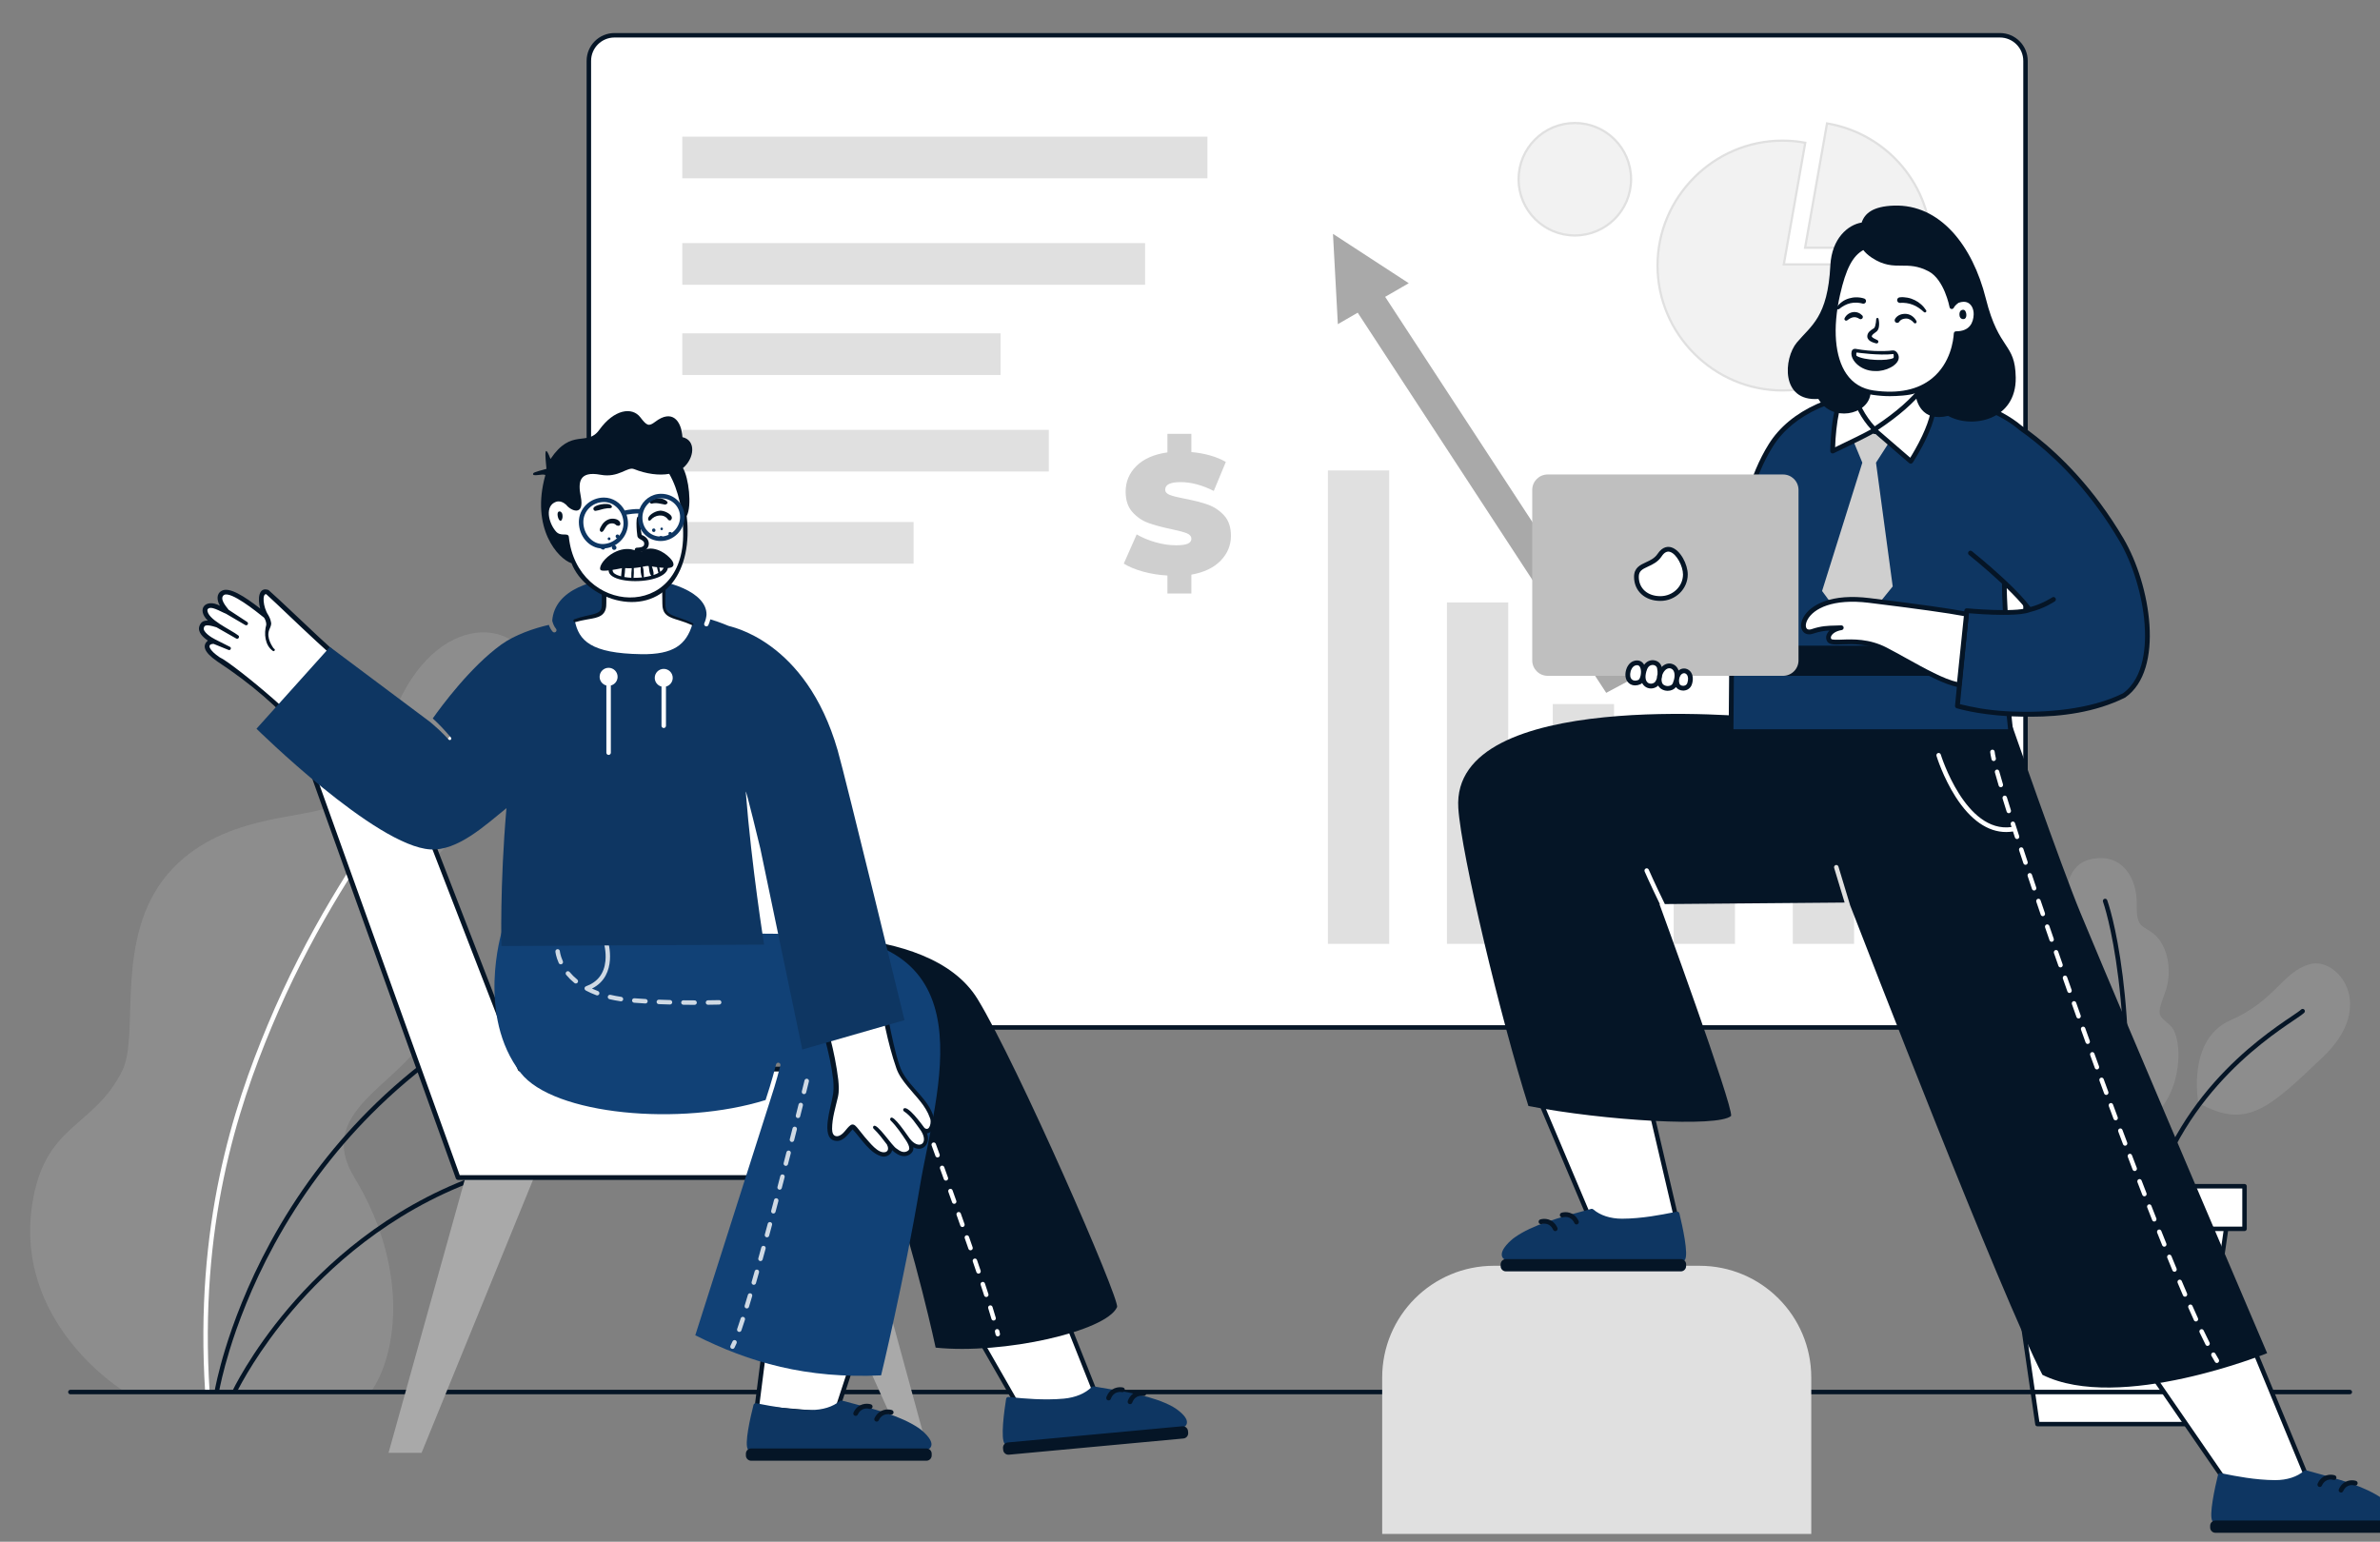 <svg viewBox="30 240 2130 1380" xmlns="http://www.w3.org/2000/svg" xmlns:blush="http://design.blush" overflow="visible" xmlns:xlink="http://www.w3.org/1999/xlink" width="2130px" height="1380px"><rect x="30" y="240" width="2130" height="1380" fill="#808080" stroke="none"/><g id="Master/Scenes/The Feedback" stroke="none" stroke-width="1" fill="none" fill-rule="evenodd" blush:viewBox="84 270 2136.0000000000005 1343.9999999999998" blush:i="0"><g id="Screen" transform="translate(556.5, 271.074) scale(1 1)" blush:width="1287" blush:height="889" blush:component="Screen" blush:i="0.0" blush:value="Stats" blush:viewBox="-6.435000000000059 -3.221014492753625 1299.8699999999997 895.4420289855071"><g id="Screen/Stats" stroke="none" stroke-width="1" fill="none" fill-rule="evenodd" blush:viewBox="-6.435000000000059 -3.221014492753625 1299.8699999999997 895.4420289855071" blush:i="0.0.0"><g id="Window" transform="translate(0, -0)" blush:i="0.0.0.0"><path d="M1263.318,888.592 L23.428,888.592 C10.766,888.592 0.5,878.326 0.5,865.664 L0.5,23.428 C0.5,10.765 10.766,0.499 23.428,0.499 L1263.318,0.499 C1275.981,0.499 1286.246,10.765 1286.246,23.428 L1286.246,865.664 C1286.246,878.326 1275.981,888.592 1263.318,888.592 Z" id="Window-Bg" fill="#ffffff" fill-rule="nonzero" blush:i="0.0.0.0.0"/><path d="M1263.318,-1.501 L23.428,-1.501 C9.661,-1.501 -1.5,9.661 -1.5,23.428 L-1.5,865.664 C-1.5,879.431 9.661,890.592 23.428,890.592 L1263.318,890.592 C1277.085,890.592 1288.246,879.431 1288.246,865.664 L1288.246,23.428 C1288.246,9.66 1277.085,-1.501 1263.318,-1.501 Z M23.428,2.499 L1263.318,2.499 C1274.876,2.499 1284.246,11.869 1284.246,23.428 L1284.246,865.664 C1284.246,877.222 1274.876,886.592 1263.318,886.592 L23.428,886.592 C11.87,886.592 2.5,877.221 2.5,865.664 L2.5,23.428 C2.5,11.87 11.87,2.499 23.428,2.499 Z" id="window-border" fill="#051526" fill-rule="nonzero" blush:i="0.0.0.0.1"/><path d="M291.119,436.171 L291.119,473.449 L84.119,473.449 L84.119,436.171 L291.119,436.171 Z M412.119,353.697 L412.119,390.975 L84.119,390.975 L84.119,353.697 L412.119,353.697 Z M368.974,267.296 L368.974,304.574 L84.119,304.574 L84.119,267.296 L368.974,267.296 Z M498.325,186.525 L498.325,223.804 L84.119,223.804 L84.119,186.525 L498.325,186.525 Z M554.119,91.258 L554.119,128.536 L84.119,128.536 L84.119,91.258 L554.119,91.258 Z" id="Info" fill="#e0e0e0" fill-rule="nonzero" blush:i="0.0.0.0.2"/><path d="M539.722,500.175 L539.722,483.303 C551.071,481.276 559.811,477.096 565.942,470.763 C572.073,464.43 575.138,457.007 575.138,448.495 C575.138,440.794 573.086,434.714 568.982,430.255 C564.878,425.796 560.039,422.579 554.466,420.603 C548.893,418.627 542.053,416.879 533.946,415.359 C527.663,414.143 523.154,413.003 520.418,411.939 C517.682,410.875 516.314,409.279 516.314,407.151 C516.314,402.692 520.925,400.463 530.146,400.463 C539.469,400.463 549.349,403.098 559.786,408.367 L559.786,408.367 L570.578,382.375 C562.167,377.612 551.882,374.674 539.722,373.559 L539.722,373.559 L539.722,357.295 L518.29,357.295 L518.29,373.863 C506.231,375.586 496.985,379.639 490.55,386.023 C484.115,392.407 480.898,400.058 480.898,408.975 C480.898,416.676 482.925,422.782 486.978,427.291 C491.031,431.8 495.794,435.043 501.266,437.019 C506.738,438.995 513.578,440.844 521.786,442.567 C528.17,443.884 532.755,445.1 535.542,446.215 C538.329,447.33 539.722,449.002 539.722,451.231 C539.722,453.156 538.658,454.6 536.53,455.563 C534.402,456.526 530.855,457.007 525.89,457.007 C520.114,457.007 514.085,456.12 507.802,454.347 C501.519,452.574 495.845,450.218 490.778,447.279 L490.778,447.279 L479.226,473.423 C483.786,476.26 489.537,478.642 496.478,480.567 C503.419,482.492 510.69,483.658 518.29,484.063 L518.29,484.063 L518.29,500.175 L539.722,500.175 Z" id="$" fill="#cfcfcf" fill-rule="nonzero" blush:i="0.0.0.0.3"/><g id="Pie-Chart" transform="translate(833.591, 80.039)" blush:i="0.0.0.0.4"><path d="M256.602,109.629 L275.842,0.515 C301.488,5.037 324.738,18.46 341.477,38.41 C358.217,58.359 367.399,83.586 367.399,109.629 L256.602,109.629 Z" id="Bg-2" stroke="#e0e0e0" stroke-width="4" blush:i="0.0.0.0.4.0"/><path d="M235.135,126.576 L345.932,126.576 C345.932,187.357 295.917,237.373 235.135,237.373 C174.354,237.373 124.338,187.357 124.338,126.576 C124.338,65.795 174.354,15.779 235.135,15.779 C241.585,15.779 248.023,16.342 254.375,17.462 L235.135,126.576 Z" id="Stork-4" stroke="#e0e0e0" stroke-width="4" blush:i="0.0.0.0.4.1"/><path d="M98.643,49.321 C98.643,76.56 76.561,98.642 49.322,98.642 C22.082,98.642 0,76.56 0,49.321 C0,22.082 22.082,-1.13686838e-13 49.322,-1.13686838e-13 C76.561,-1.13686838e-13 98.643,22.082 98.643,49.321 Z" id="BG" stroke="#e0e0e0" stroke-width="4" blush:i="0.0.0.0.4.2"/><path d="M256.602,109.629 L275.842,0.515 C301.488,5.037 324.738,18.46 341.477,38.41 C358.217,58.359 367.399,83.586 367.399,109.629 L256.602,109.629 Z" id="Stork-3" fill="#f2f2f2" fill-rule="nonzero" blush:i="0.0.0.0.4.3"/><path d="M235.135,126.576 L345.932,126.576 C345.932,187.357 295.917,237.373 235.135,237.373 C174.354,237.373 124.338,187.357 124.338,126.576 C124.338,65.795 174.354,15.779 235.135,15.779 C241.585,15.779 248.023,16.342 254.375,17.462 L235.135,126.576 Z" id="Stoke-2" fill="#f2f2f2" fill-rule="nonzero" blush:i="0.0.0.0.4.4"/><path d="M98.643,49.321 C98.643,76.56 76.561,98.642 49.322,98.642 C22.082,98.642 0,76.56 0,49.321 C0,22.082 22.082,-1.13686838e-13 49.322,-1.13686838e-13 C76.561,-1.13686838e-13 98.643,22.082 98.643,49.321 Z" id="Stroke" fill="#f2f2f2" fill-rule="nonzero" blush:i="0.0.0.0.4.5"/></g><path d="M918.006,599.134 L918.006,813.781 L863.166,813.781 L863.166,599.134 L918.006,599.134 Z M716.781,390.011 L716.781,813.781 L661.94,813.781 L661.94,390.011 L716.781,390.011 Z M823.311,508.177 L823.311,813.781 L768.471,813.781 L768.471,508.177 L823.311,508.177 Z M1026.228,663.145 L1026.228,813.781 L971.387,813.781 L971.387,663.145 L1026.228,663.145 Z M1132.833,698.156 L1132.833,813.781 L1077.992,813.781 L1077.992,698.156 L1132.833,698.156 Z M1223.251,671.2 L1223.251,813.781 L1168.41,813.781 L1168.41,671.2 L1223.251,671.2 Z" id="Graph" fill="#e0e0e0" fill-rule="nonzero" blush:i="0.0.0.0.5"/><polygon id="Up" fill="#a9a9a9" fill-rule="nonzero" points="1094.883 458.233 920.509 551.848 713.159 234.624 734.279 222.432 666.462 178.246 670.822 259.069 688.593 248.808 911.011 589.09 1085.424 495.457 1197.199 665.867 1220.88 650.323" blush:i="0.0.0.0.6"/></g></g></g><g id="Background" transform="translate(0, 632)" blush:i="0.1"><g id="Plant" blush:width="645" blush:height="854" blush:component="Plant" blush:i="0.1.0" blush:value="Plant 5" transform="scale(1 1)" blush:viewBox="53.75 170.79999999999995 537.4999999999999 683.1999999999999"><g id="Plant/Plant 5" stroke="none" stroke-width="1" fill="none" fill-rule="evenodd" blush:viewBox="53.75 170.79999999999995 537.4999999999999 683.1999999999999" blush:i="0.1.0.0"><g id="Leaf" transform="translate(57, 174)" blush:i="0.1.0.0.0"><path d="M85.073,680 C85.073,680 -18.206,618.106 2.826,506.113 C15.38,439.26 57.963,442.538 82.609,391.925 C98.338,359.623 74.439,272.932 123.495,215.904 C169.323,162.629 244.255,167.458 268.391,155.885 C300.739,140.375 313.058,107.791 322.304,81.03 C356.783,-18.743 436.443,-16.049 449.41,33.589 C465.043,93.434 450.075,129.502 376.524,188.151 C321.258,232.22 402.174,281.663 354.041,361.903 C327.145,406.739 254.823,430.043 290.15,488.018 C338.526,567.406 329.44,645.449 304.777,680 L85.073,680 Z" id="Fill-1" fill="#8d8d8d" blush:i="0.1.0.0.0.0"/><path d="M386.406,84.575 C385.624,83.801 384.361,83.808 383.586,84.595 C383.327,84.858 357.244,111.467 323.282,157.474 C291.951,199.923 247.281,268.077 212.41,351.699 C181.434,425.984 147.117,530.414 156.608,680 L160.604,680 C151.11,531.103 185.264,427.165 216.091,353.238 C282.511,193.957 385.394,88.447 386.426,87.399 C387.199,86.615 387.19,85.349 386.406,84.575" id="Fill-10" fill="#ffffff" blush:i="0.1.0.0.0.1"/><path d="M454.729,314 C448.486,314 442.13,319.164 442.13,325.42 C442.13,326.461 442.282,327.463 442.544,328.421 C389.697,354.402 342.564,388.051 302.319,428.561 C268.079,463.028 238.721,502.507 215.06,545.896 C194.01,584.501 181.458,619.126 174.636,641.376 C168.255,662.184 165.551,676.375 164.909,680 L168.963,680 C169.768,675.598 172.473,662.045 178.45,642.549 C185.218,620.479 197.671,586.126 218.561,547.816 C242.041,504.756 271.174,465.583 305.148,431.384 C345.071,391.197 391.832,357.812 444.267,332.029 C446.318,334.883 449.654,336.748 453.432,336.748 C459.674,336.748 464.909,332.764 464.909,326.508 C464.909,320.253 460.97,314 454.729,314" id="Fill-4" fill="#051526" blush:i="0.1.0.0.0.2"/><path d="M521.335,442.953 C515.078,442.953 508.707,448.117 508.707,454.374 L508.707,454.377 C489.337,457.849 456.647,465.101 397.233,486.976 C318.151,516.094 263.489,566.93 231.56,604.445 C196.958,645.101 180.814,679.387 180.654,679.728 C180.613,679.817 180.588,679.908 180.561,680 L184.973,680 C188.352,673.205 204.34,642.578 234.694,606.933 C266.304,569.818 320.4,519.529 398.616,490.73 C457.727,468.967 490.195,461.762 509.425,458.312 C511.026,462.624 515.166,465.702 520.035,465.702 C526.292,465.702 531.539,461.719 531.539,455.462 C531.539,449.205 527.592,442.953 521.335,442.953" id="Fill-7" fill="#051526" blush:i="0.1.0.0.0.3"/></g></g></g><g id="Plant" transform="translate(1623, 33.074) scale(1 1)" blush:width="645" blush:height="854" blush:component="Plant" blush:i="0.1.1" blush:value="Plant 1" blush:viewBox="134.80158730158735 341.6 375.39682539682536 512.4"><g id="Plant/Plant 1" stroke="none" stroke-width="1" fill="none" fill-rule="evenodd" blush:viewBox="134.80158730158735 341.6 375.39682539682536 512.4" blush:i="0.1.1.0"><g id="plant" transform="translate(135, 343)" blush:i="0.1.1.0.0"><g id="Leaf-3" transform="translate(189.651, 94.226)" blush:i="0.1.1.0.0.0"><path d="M49.824,124.958 C49.824,124.958 38.876,68.147 78.893,50.722 C118.912,33.296 125.176,7.206 149.949,0.634 C174.064,-5.765 210.163,37.334 161.351,83.767 C112.541,130.198 93.167,148.905 49.824,124.958" id="Fill-1" fill="#8d8d8d" blush:i="0.1.1.0.0.0.0"/><path d="M2.003,238.999 C1.884,238.999 1.764,238.988 1.643,238.967 C0.556,238.769 -0.165,237.727 0.033,236.641 C20.677,123.459 105.278,66.321 133.079,47.545 C137.278,44.709 140.596,42.469 141.704,41.36 C142.485,40.579 143.751,40.579 144.532,41.36 C145.314,42.142 145.314,43.407 144.532,44.188 C143.152,45.568 140.036,47.674 135.318,50.859 C107.861,69.403 24.31,125.832 3.969,237.357 C3.792,238.323 2.951,238.999 2.003,238.999" id="Fill-13" fill="#051526" blush:i="0.1.1.0.0.0.1"/></g><g id="Leaf-2" transform="translate(121.557, 0)" blush:i="0.1.1.0.0.1"><path d="M20.17,1.377 C0.569,6.322 -8.241,34.861 9.868,68.154 C19.241,85.387 12.715,94.898 10.899,106.186 C4.976,142.99 18.391,148.18 19.894,158.11 C21.396,168.041 13.878,189.359 15.097,202.282 C17.633,229.171 42.686,257.991 75.977,232.215 C104.595,210.056 104.023,160.84 93.225,150.375 C82.426,139.91 79.721,142.797 88.153,120.094 C94.748,102.337 91.048,79.07 78.514,68.345 C68.295,59.602 62.278,63.779 62.724,40.852 C63.134,19.748 50.627,-6.309 20.17,1.377" id="Fill-4" fill="#8d8d8d" blush:i="0.1.1.0.0.1.0"/><path d="M48.078,318.263 C48.014,318.263 47.947,318.26 47.881,318.253 C46.782,318.146 45.978,317.167 46.086,316.068 C64.418,128.872 32.872,39.937 32.552,39.061 C32.172,38.024 32.705,36.875 33.742,36.495 C34.775,36.117 35.927,36.648 36.307,37.686 C36.64,38.594 44.51,60.441 50.208,105.889 C55.454,147.728 59.687,218.222 50.066,316.458 C49.966,317.491 49.096,318.263 48.078,318.263" id="Fill-11" fill="#051526" blush:i="0.1.1.0.0.1.1"/></g><g id="Leaf-1" transform="translate(0, 90.654)" blush:i="0.1.1.0.0.2"><path d="M5.207,7.346 C-5.28,18.238 0.017,48.226 21.602,55.818 C35.442,60.686 33.985,71.671 37.296,79.556 C48.092,105.265 58.661,103.254 63.543,108.964 C68.424,114.675 67.171,133.93 71.892,142.413 C81.739,160.111 113.9,166.25 124.842,136.718 C134.248,111.332 128.387,84.546 107.04,75.051 C96.815,70.504 93.668,73.976 90.943,56.067 C88.219,38.158 78.78,26.277 66.581,24.425 C56.635,22.915 55.667,28.599 44.36,17.579 C33.054,6.56 21.505,-9.579 5.207,7.346" id="Fill-7" fill="#8d8d8d" blush:i="0.1.1.0.0.2.0"/><path d="M132.73,217.71 C131.798,217.71 130.965,217.057 130.772,216.108 C130.566,215.099 109.323,114.201 33.489,37.227 C32.713,36.44 32.723,35.174 33.51,34.398 C34.297,33.624 35.563,33.633 36.338,34.42 C76.421,75.106 101.023,122.102 114.603,154.362 C129.319,189.322 134.64,215.056 134.692,215.312 C134.912,216.394 134.213,217.449 133.13,217.67 C132.997,217.697 132.862,217.71 132.73,217.71" id="Fill-9" fill="#051526" blush:i="0.1.1.0.0.2.1"/></g><g id="Pot" transform="translate(51.651, 291.727)" blush:i="0.1.1.0.0.3"><polygon id="Fill-15" fill="#ffffff" points="229.109 2 2 2 2 40.128 18.468 40.128 43.777 214.911 187.332 214.911 212.641 40.128 229.109 40.128" blush:i="0.1.1.0.0.3.0"/><path d="M4,38.128 L227.109,38.128 L227.109,4 L4,4 L4,38.128 Z M185.601,212.911 L45.509,212.911 L20.778,42.128 L210.331,42.128 L185.601,212.911 Z M229.109,2.84217094e-14 L2,2.84217094e-14 C0.896,2.84217094e-14 1.84741111e-13,0.895 1.84741111e-13,2 L1.84741111e-13,40.128 C1.84741111e-13,41.232 0.896,42.128 2,42.128 L16.737,42.128 L41.798,215.198 C41.94,216.182 42.783,216.911 43.777,216.911 L187.332,216.911 C188.326,216.911 189.169,216.182 189.312,215.198 L214.372,42.128 L229.109,42.128 C230.214,42.128 231.109,41.232 231.109,40.128 L231.109,2 C231.109,0.895 230.214,2.84217094e-14 229.109,2.84217094e-14 L229.109,2.84217094e-14 Z" id="Fill-17" fill="#051526" blush:i="0.1.1.0.0.3.1"/></g></g></g></g><line x1="93" y1="854" x2="2133" y2="854" id="Path-5" stroke="#051526" stroke-width="4" stroke-linecap="round" blush:i="0.1.2"/></g><g transform="translate(1676.5, 964) scale(-1, 1) translate(-1676.5, -964) translate(1095, 314) scale(1 1)" blush:has-customizable-colors="true" blush:width="1163" blush:height="1300" id="Master/Character/Standing" blush:component="Master/Character/Standing" blush:i="0.2" blush:value="Standing" blush:viewBox="357.09563758389254 91 474.8266219239374 1208.9999999999995"><g id="Master/Character/Standing" stroke="none" stroke-width="1" fill="none" fill-rule="evenodd" blush:has-customizable-colors="true" blush:viewBox="357.09563758389254 91 474.8266219239374 1208.9999999999995" blush:i="0.2.0"><g id="Lower Body" transform="translate(0, 569) scale(1 1)" blush:width="1110" blush:height="729" blush:component="Lower Body" blush:i="0.2.0.0" blush:value="Climb" blush:viewBox="83.25 -7.778963414634177 910.2000000000002 739.001524390244"><g id="Lower Body/Climb" stroke="none" stroke-width="1" fill="none" fill-rule="evenodd" blush:viewBox="83.25 -7.778963414634177 910.2000000000002 739.001524390244" blush:i="0.2.0.0.0"><path d="M707,490 L891,490 C946.228,490 991,534.772 991,590 L991,730 L991,730 L607,730 L607,590 C607,534.772 651.772,490 707,490 Z" id="Rectangle" fill="#e0e0e0" blush:i="0.2.0.0.0.0"/><g id="shoe-2" transform="translate(718.505, 316)" blush:i="0.2.0.0.0.1"><polyline id="SKIN" fill="#ffffff" points="36.505 14.843 7.495 139 84.855 136.146 141.495 2" blush:i="0.2.0.0.0.1.0"/><path d="M7.498,141 C6.897,141 6.327,140.722 5.946,140.24 C5.551,139.739 5.403,139.076 5.551,138.446 L34.559,14.413 C34.819,13.304 35.898,12.621 36.977,12.889 C38.052,13.157 38.713,14.275 38.454,15.385 L10.066,136.768 L83.522,134.06 L139.654,1.242 C140.096,0.194 141.273,-0.284 142.292,0.174 C143.307,0.629 143.769,1.849 143.327,2.896 L86.691,136.908 C86.382,137.637 85.697,138.12 84.925,138.147 L7.569,141 C7.546,141 7.521,141 7.498,141" id="Fill-2" fill="#051526" blush:i="0.2.0.0.0.1.1"/><path d="M6.526,127.104 C6.783,126.044 7.781,125.374 8.812,125.566 C9.793,125.75 11.036,125.999 12.498,126.294 C21.463,128.095 40.117,131.842 57.795,131.857 L57.84,131.857 C68.255,131.857 77.413,128.883 83.63,123.481 C84.124,123.052 84.784,122.9 85.409,123.066 C115.75,131.312 137.672,137.27 153.917,148.58 C156.772,150.569 167.07,159.246 165.289,165.382 C164.465,168.221 161.532,169.659 156.571,169.659 C138.462,169.659 99.444,169.765 65.02,169.858 C37.165,169.935 13.11,170 4.053,170 C3.096,170 2.233,169.547 1.621,168.725 C-1.946,163.936 3.863,138.022 6.526,127.104" id="Fill-4" fill="#0e3662" blush:color="Clothing-500" blush:i="0.2.0.0.0.1.2"/><path d="M5.207,179 L161.782,179 C164.384,179 166.495,176.887 166.495,174.279 L166.495,172.72 C166.495,170.113 164.384,168 161.782,168 L5.207,168 C2.605,168 0.495,170.113 0.495,172.72 L0.495,174.279 C0.495,176.887 2.605,179 5.207,179" id="Fill-6" fill="#051526" blush:i="0.2.0.0.0.1.3"/><path d="M117.588,143 C118.37,143 119.121,142.548 119.479,141.773 C122.764,134.685 129.076,136.42 129.786,136.643 C130.886,136.986 132.057,136.354 132.399,135.225 C132.741,134.095 132.135,132.896 131.039,132.538 C127.459,131.371 119.644,131.414 115.699,139.924 C115.201,140.998 115.644,142.28 116.689,142.791 C116.979,142.933 117.286,143 117.588,143" id="Fill-8" fill="#051526" blush:i="0.2.0.0.0.1.4"/><path d="M98.587,137 C99.37,137 100.121,136.548 100.479,135.773 C103.765,128.685 110.076,130.42 110.785,130.643 C111.887,130.987 113.058,130.354 113.399,129.225 C113.741,128.094 113.135,126.896 112.039,126.537 C108.455,125.371 100.642,125.415 96.699,133.924 C96.201,134.997 96.644,136.28 97.689,136.791 C97.979,136.933 98.285,137 98.587,137" id="Fill-10" fill="#051526" blush:i="0.2.0.0.0.1.5"/></g><g id="shoe-1" transform="translate(83.999, 515)" blush:i="0.2.0.0.0.2"><polyline id="SKIN" fill="#ffffff" points="146.491 2 75.001 174 151.082 168.756 239 41.778" blush:i="0.2.0.0.0.2.0"/><path d="M75.002,177 C74.355,177 73.746,176.677 73.369,176.126 C72.966,175.538 72.888,174.776 73.162,174.112 L144.652,1.258 C145.086,0.205 146.262,-0.282 147.279,0.168 C148.296,0.619 148.767,1.836 148.332,2.889 L78.128,172.634 L150.003,167.655 L237.369,40.845 C238.011,39.913 239.261,39.694 240.161,40.361 C241.061,41.026 241.27,42.32 240.629,43.251 L152.712,170.861 C152.363,171.367 151.814,171.684 151.215,171.725 L75.136,176.995 C75.091,176.998 75.046,177 75.002,177" id="Fill-14" fill="#051526" blush:i="0.2.0.0.0.2.1"/><path d="M158.97,162.104 C158.712,161.044 157.714,160.374 156.683,160.566 C155.701,160.75 154.459,160.999 152.996,161.294 C144.032,163.095 125.378,166.842 107.7,166.857 L107.654,166.857 C97.241,166.857 88.082,163.883 81.865,158.481 C81.371,158.052 80.71,157.9 80.085,158.066 C49.745,166.312 27.823,172.27 11.578,183.58 C8.722,185.569 -1.575,194.246 0.206,200.382 C1.03,203.221 3.963,204.659 8.923,204.659 C27.034,204.659 66.051,204.765 100.476,204.858 C128.329,204.935 152.385,205 161.442,205 C162.398,205 163.262,204.547 163.874,203.725 C167.441,198.936 161.633,173.022 158.97,162.104" id="Fill-16" fill="#0e3662" blush:color="Clothing-500" blush:i="0.2.0.0.0.2.2"/><path d="M161.289,214 L4.713,214 C2.11,214 0.001,211.888 0.001,209.28 L0.001,207.72 C0.001,205.113 2.11,203 4.713,203 L161.289,203 C163.891,203 166,205.113 166,207.72 L166,209.28 C166,211.888 163.891,214 161.289,214" id="Fill-18" fill="#051526" blush:i="0.2.0.0.0.2.3"/><path d="M48.908,178 C48.125,178 47.375,177.548 47.017,176.773 C43.732,169.685 37.42,171.42 36.71,171.643 C35.609,171.986 34.438,171.354 34.096,170.225 C33.754,169.095 34.359,167.896 35.457,167.538 C39.036,166.371 46.852,166.414 50.797,174.924 C51.294,175.998 50.851,177.28 49.807,177.791 C49.517,177.933 49.21,178 48.908,178" id="Fill-21" fill="#051526" blush:i="0.2.0.0.0.2.4"/><path d="M67.908,173 C67.125,173 66.375,172.548 66.017,171.773 C62.73,164.685 56.419,166.42 55.711,166.643 C54.609,166.987 53.437,166.354 53.096,165.225 C52.754,164.094 53.36,162.896 54.456,162.537 C58.04,161.371 65.853,161.415 69.797,169.924 C70.294,170.997 69.851,172.28 68.807,172.791 C68.517,172.933 68.21,173 67.908,173" id="Fill-23" fill="#051526" blush:i="0.2.0.0.0.2.5"/></g><g id="pant" transform="translate(199.012, -4)" blush:i="0.2.0.0.0.3"><path d="M230.856,2.938 C230.856,2.938 183.991,137.396 167.107,178.029 C123.51,282.947 -0.012,572.223 -0.012,572.223 C-0.012,572.223 132.104,625.762 201.083,591.612 C237.771,521.338 360.883,203.223 373.164,171.427 L383.671,136.675 C384,135.586 385.123,134.977 386.177,135.319 C387.233,135.659 387.821,136.816 387.492,137.904 L378.126,168.882 L539.017,170.232 C548.743,150.254 553.364,139.575 553.426,139.431 C553.876,138.388 555.057,137.921 556.068,138.383 C557.077,138.845 557.532,140.065 557.084,141.106 C557.023,141.248 552.65,151.355 543.476,170.269 L543.848,170.272 C543.848,170.272 477.796,350.979 479.727,359.862 C491.352,370.268 593.262,364.132 661.113,350.98 C685.946,272.721 721.216,125.744 723.86,84.301 C730.757,-23.84 458.066,2.938 458.066,2.938 L230.856,2.938 Z" id="Fill-25" fill="#051526" blush:i="0.2.0.0.0.3.0"/><path d="M46.33,572.592 C46.877,571.603 48.101,571.259 49.062,571.827 C50.021,572.393 50.354,573.655 49.804,574.644 C48.711,576.613 47.663,578.424 46.689,580.03 C46.309,580.656 45.657,581 44.989,581 C44.626,581 44.259,580.899 43.93,580.685 C42.991,580.08 42.707,578.807 43.293,577.84 C44.24,576.279 45.261,574.514 46.33,572.592 Z M56.83,551.871 C57.315,550.848 58.514,550.424 59.508,550.923 C60.501,551.424 60.913,552.662 60.426,553.686 C58.564,557.612 56.77,561.287 55.094,564.608 C54.736,565.314 54.039,565.719 53.316,565.719 C53.004,565.719 52.688,565.645 52.394,565.486 C51.412,564.959 51.031,563.713 51.542,562.7 C53.202,559.411 54.982,555.767 56.83,551.871 Z M66.849,529.872 C67.306,528.833 68.493,528.377 69.5,528.846 C70.507,529.317 70.953,530.542 70.495,531.579 C68.787,535.457 67.12,539.186 65.539,542.662 C65.199,543.41 64.477,543.85 63.724,543.85 C63.439,543.85 63.15,543.788 62.876,543.655 C61.875,543.171 61.443,541.942 61.913,540.91 C63.486,537.447 65.148,533.734 66.849,529.872 Z M76.406,507.642 C76.846,506.595 78.025,506.115 79.04,506.569 C80.055,507.024 80.52,508.24 80.08,509.285 C78.47,513.11 76.887,516.834 75.334,520.45 C75.002,521.222 74.27,521.681 73.502,521.681 C73.231,521.681 72.956,521.623 72.693,521.503 C71.68,521.042 71.224,519.822 71.672,518.779 C73.221,515.171 74.8,511.457 76.406,507.642 Z M85.666,485.273 C86.095,484.224 87.269,483.728 88.288,484.17 C89.308,484.612 89.787,485.823 89.358,486.874 C87.803,490.687 86.266,494.43 84.751,498.091 C84.426,498.876 83.686,499.347 82.908,499.347 C82.646,499.347 82.38,499.293 82.123,499.18 C81.106,498.732 80.634,497.52 81.068,496.471 C82.58,492.816 84.114,489.081 85.666,485.273 Z M94.712,462.808 C95.131,461.753 96.301,461.249 97.324,461.681 C98.347,462.115 98.836,463.32 98.416,464.374 C96.9,468.184 95.399,471.938 93.911,475.633 C93.59,476.427 92.845,476.907 92.06,476.907 C91.804,476.907 91.545,476.856 91.294,476.749 C90.272,476.311 89.788,475.103 90.211,474.05 C91.697,470.359 93.198,466.61 94.712,462.808 Z M103.591,440.271 C104.004,439.213 105.171,438.7 106.196,439.126 C107.221,439.552 107.719,440.754 107.306,441.813 C105.821,445.619 104.345,449.384 102.88,453.101 C102.565,453.903 101.816,454.39 101.025,454.39 C100.773,454.39 100.518,454.34 100.272,454.237 C99.248,453.809 98.754,452.604 99.169,451.547 C100.633,447.833 102.108,444.072 103.591,440.271 Z M112.334,417.679 C112.741,416.618 113.904,416.098 114.933,416.519 C115.961,416.938 116.465,418.138 116.057,419.199 C114.597,423.003 113.144,426.775 111.697,430.513 C111.384,431.321 110.633,431.813 109.837,431.813 C109.59,431.813 109.339,431.766 109.095,431.665 C108.068,431.243 107.568,430.042 107.977,428.982 C109.422,425.248 110.875,421.479 112.334,417.679 Z M120.963,395.04 C121.366,393.976 122.527,393.455 123.557,393.867 C124.587,394.281 125.096,395.48 124.694,396.542 C123.254,400.343 121.819,404.123 120.389,407.875 C120.079,408.689 119.324,409.186 118.525,409.186 C118.281,409.186 118.034,409.14 117.794,409.042 C116.764,408.626 116.257,407.427 116.662,406.365 C118.091,402.615 119.525,398.839 120.963,395.04 Z M129.493,372.359 C129.891,371.295 131.049,370.766 132.082,371.175 C133.114,371.585 133.628,372.781 133.23,373.844 C131.809,377.646 130.391,381.431 128.974,385.197 C128.666,386.015 127.91,386.516 127.107,386.516 C126.866,386.516 126.621,386.471 126.383,386.377 C125.351,385.964 124.84,384.767 125.24,383.705 C126.655,379.94 128.074,376.157 129.493,372.359 Z M137.935,349.645 C138.328,348.579 139.484,348.046 140.519,348.45 C141.552,348.857 142.071,350.049 141.677,351.115 C140.272,354.916 138.869,358.707 137.465,362.485 C137.16,363.307 136.4,363.812 135.595,363.812 C135.356,363.812 135.114,363.767 134.879,363.673 C133.846,363.267 133.329,362.072 133.724,361.007 C135.127,357.233 136.531,353.444 137.935,349.645 Z M146.294,326.897 C146.684,325.829 147.838,325.289 148.875,325.693 C149.91,326.096 150.433,327.286 150.042,328.352 C148.652,332.154 147.262,335.949 145.869,339.737 C145.566,340.562 144.805,341.071 143.996,341.071 C143.76,341.071 143.521,341.028 143.287,340.937 C142.253,340.532 141.732,339.341 142.124,338.274 C143.515,334.488 144.906,330.694 146.294,326.897 Z M154.598,304.066 C154.985,302.999 156.136,302.453 157.174,302.853 C158.211,303.253 158.737,304.441 158.351,305.509 C156.974,309.315 155.593,313.12 154.209,316.925 C153.907,317.754 153.144,318.266 152.333,318.266 C152.1,318.266 151.862,318.223 151.63,318.134 C150.595,317.733 150.071,316.543 150.459,315.476 C151.843,311.673 153.222,307.868 154.598,304.066 Z M162.799,281.291 C163.182,280.22 164.335,279.673 165.371,280.07 C166.408,280.465 166.939,281.652 166.555,282.722 C165.198,286.512 163.834,290.309 162.466,294.109 C162.166,294.94 161.402,295.455 160.589,295.455 C160.357,295.455 160.121,295.413 159.891,295.325 C158.855,294.928 158.326,293.739 158.712,292.671 C160.078,288.873 161.442,285.079 162.799,281.291 Z M170.94,258.456 C171.321,257.386 172.473,256.838 173.508,257.228 C174.547,257.619 175.081,258.804 174.701,259.876 C173.354,263.673 171.998,267.483 170.637,271.302 C170.338,272.136 169.572,272.654 168.757,272.654 C168.527,272.654 168.294,272.613 168.066,272.526 C167.028,272.133 166.497,270.947 166.878,269.876 C168.239,266.06 169.593,262.251 170.94,258.456 Z M179.011,235.598 C179.387,234.524 180.533,233.972 181.576,234.359 C182.616,234.748 183.154,235.931 182.776,237.004 C181.443,240.798 180.1,244.612 178.748,248.443 C178.452,249.281 177.684,249.803 176.866,249.803 C176.639,249.803 176.407,249.763 176.181,249.678 C175.143,249.288 174.606,248.102 174.985,247.031 C176.336,243.202 177.679,239.39 179.011,235.598 Z M187.01,212.71 C187.383,211.637 188.533,211.077 189.571,211.463 C190.612,211.848 191.154,213.03 190.78,214.104 C189.462,217.895 188.131,221.715 186.787,225.557 C186.493,226.399 185.724,226.924 184.903,226.924 C184.678,226.924 184.449,226.884 184.224,226.8 C183.184,226.413 182.645,225.231 183.02,224.158 C184.362,220.317 185.692,216.5 187.01,212.71 Z M194.933,189.793 C195.304,188.718 196.447,188.152 197.491,188.537 C198.533,188.918 199.078,190.098 198.709,191.172 C197.406,194.96 196.088,198.785 194.754,202.642 C194.463,203.486 193.691,204.014 192.868,204.014 C192.645,204.014 192.418,203.975 192.196,203.893 C191.154,203.51 190.61,202.329 190.983,201.254 C192.315,197.399 193.632,193.579 194.933,189.793 Z M202.775,166.846 C203.141,165.771 204.283,165.206 205.326,165.579 C206.37,165.956 206.92,167.134 206.555,168.21 C205.271,171.992 203.967,175.822 202.642,179.696 C202.353,180.545 201.58,181.077 200.754,181.077 C200.532,181.077 200.308,181.038 200.089,180.958 C199.046,180.579 198.498,179.4 198.865,178.324 C200.188,174.453 201.492,170.625 202.775,166.846 Z M210.523,143.861 C210.884,142.783 212.022,142.209 213.069,142.583 C214.114,142.954 214.67,144.13 214.309,145.208 C213.047,148.981 211.758,152.819 210.444,156.714 C210.157,157.566 209.382,158.101 208.553,158.101 C208.334,158.101 208.113,158.064 207.896,157.986 C206.851,157.612 206.298,156.435 206.661,155.358 C207.974,151.465 209.262,147.631 210.523,143.861 Z M218.159,120.835 C218.513,119.755 219.647,119.176 220.698,119.542 C221.745,119.907 222.307,121.08 221.952,122.16 C220.718,125.919 219.448,129.764 218.146,133.69 C217.861,134.548 217.084,135.088 216.251,135.088 C216.037,135.088 215.818,135.052 215.603,134.976 C214.557,134.607 213.998,133.433 214.357,132.354 C215.657,128.432 216.925,124.59 218.159,120.835 Z M292.074,36.414 C292.405,35.326 293.527,34.72 294.584,35.061 C295.639,35.402 296.227,36.56 295.896,37.648 C295.662,38.419 290.032,56.713 278.778,74.297 C265.525,95.005 250.021,105.745 233.577,105.745 C231.551,105.745 229.511,105.571 227.46,105.244 C226.889,107.011 226.311,108.796 225.722,110.613 C225.441,111.477 224.66,112.024 223.823,112.024 C223.612,112.024 223.398,111.989 223.188,111.916 C222.139,111.554 221.574,110.384 221.924,109.303 C223.212,105.336 224.454,101.483 225.648,97.755 C225.995,96.672 227.129,96.086 228.177,96.442 C229.227,96.799 229.798,97.967 229.451,99.05 C229.218,99.777 228.976,100.53 228.738,101.265 C270.083,107.074 291.856,37.13 292.074,36.414 Z M232.922,74.6 C233.256,73.514 234.378,72.912 235.435,73.255 C236.489,73.599 237.074,74.759 236.739,75.846 C235.612,79.524 234.405,83.402 233.13,87.463 C232.854,88.337 232.069,88.892 231.224,88.892 C231.02,88.892 230.812,88.859 230.607,88.791 C229.554,88.439 228.979,87.274 229.319,86.189 C230.593,82.138 231.795,78.271 232.922,74.6 Z M239.78,51.32 C240.083,50.224 241.193,49.587 242.255,49.901 C243.318,50.215 243.934,51.358 243.63,52.454 C242.673,55.913 241.538,59.86 240.259,64.186 C239.995,65.076 239.202,65.648 238.344,65.648 C238.151,65.648 237.953,65.62 237.759,65.559 C236.701,65.226 236.105,64.072 236.427,62.981 C237.7,58.679 238.828,54.756 239.78,51.32 Z M245.888,32.001 L246.037,32.011 C247.137,32.124 247.94,33.137 247.829,34.272 C247.684,35.758 247.306,37.832 246.674,40.614 C246.458,41.567 245.635,42.209 244.727,42.209 C244.575,42.209 244.422,42.192 244.268,42.155 C243.191,41.896 242.522,40.784 242.775,39.674 C243.358,37.103 243.718,35.146 243.844,33.858 C243.955,32.723 244.942,31.896 246.037,32.011 Z" id="Combined-Shape" fill="#ffffff" style="mix-blend-mode:overlay" blush:i="0.2.0.0.0.3.1"/></g></g></g><g id="Upper Body" transform="translate(272, 187) scale(1 1)" blush:width="600" blush:height="550" blush:component="Upper Body" blush:i="0.2.0.1" blush:value="On Macbook" blush:viewBox="30 55.840611353711836 554.9999999999998 342.2489082969433"><g id="Upper Body/On Macbook" stroke="none" stroke-width="1" fill="none" fill-rule="evenodd" blush:viewBox="30 55.840611353711836 554.9999999999998 342.2489082969433" blush:i="0.2.0.1.0"><g id="T-Shirt" transform="translate(32, 86.959)" blush:i="0.2.0.1.0.0"><path d="M130.181,173.491 C130.185,173.827 130.194,174.149 130.197,174.488 C130.255,180.193 129.899,189.317 129.279,200.274 C120.253,200.217 111.887,199.594 107.712,197.791 C112.908,190.517 121.459,181.71 130.181,173.491 Z M374.789,306.892 C373.649,213.002 377.623,112.238 339.281,50.759 C296.842,-17.29 163.102,-5.554 115.841,34.926 C92.329,51.262 56.424,82.371 25.373,135.186 C2.386,174.284 -11.765,250.124 23.159,274.593 C53.982,289.923 94.447,292.61 125.123,290.974 C124.527,297.082 123.966,302.496 123.47,306.892 L374.789,306.892 Z" id="Fill-1" fill="#0e3662" blush:color="Clothing-500" blush:i="0.2.0.1.0.0.0"/><path d="M111.196,196.677 C115.556,191.067 121.626,184.697 128.056,178.477 C127.976,183.597 127.696,190.337 127.276,198.107 C120.856,198.007 115.076,197.597 111.196,196.677 Z M126.846,304.767 C127.226,301.317 127.636,297.347 128.066,292.997 C155.156,291.307 171.046,286.447 172.736,286.027 C173.756,285.767 174.436,284.807 174.336,283.757 L165.996,198.447 C165.876,197.277 164.856,196.417 163.676,196.537 C156.936,197.167 143.646,198.097 131.536,198.137 C132.076,188.147 132.376,179.827 132.326,174.467 L132.326,174.407 C146.816,160.817 161.616,148.937 161.856,148.747 C162.776,148.017 162.916,146.677 162.186,145.757 C161.456,144.837 160.116,144.687 159.196,145.427 C158.286,146.157 145.566,156.357 132.226,168.657 C130.826,169.937 129.426,171.247 128.036,172.567 C119.946,180.247 112.046,188.397 106.846,195.387 C95.986,192.537 87.496,186.847 87.396,186.787 C86.426,186.127 85.106,186.387 84.446,187.357 C83.786,188.327 84.046,189.647 85.016,190.307 C85.436,190.597 94.866,196.937 107.066,199.827 C111.186,201.527 118.746,202.217 127.046,202.377 C128.446,202.397 129.866,202.407 131.296,202.407 C143.796,202.387 156.906,201.387 161.966,200.957 L169.916,282.337 C158.756,284.997 146.706,287.597 128.486,288.677 C127.066,288.757 125.636,288.837 124.186,288.897 C93.416,290.287 53.276,287.147 24.246,272.757 C4.176,258.567 3.366,227.697 4.666,210.537 C6.606,185.077 15.246,156.617 27.206,136.267 C51.716,94.577 79.446,66.427 101.526,48.487 C106.946,44.067 112.026,40.277 116.636,37.057 C123.596,30.977 132.646,25.497 143.146,20.837 C167.256,10.117 199.036,3.707 230.836,4.287 C280.306,5.197 319.176,22.547 337.476,51.887 C371.356,106.207 371.896,192.667 372.416,276.287 C372.466,285.647 372.526,295.297 372.636,304.767 L126.846,304.767 Z M341.087,49.637 C322.016,19.047 281.856,0.977 230.916,0.037 C204.766,-0.443 177.576,3.737 154.366,11.807 C138.116,17.457 124.556,24.777 114.746,33.077 C110.606,35.967 106.066,39.307 101.226,43.157 C80.506,59.607 50.206,88.747 23.536,134.107 C-0.794,175.507 -13.524,251.487 21.936,276.337 C22.026,276.397 22.116,276.447 22.216,276.497 C48.776,289.707 79.346,293.567 105.976,293.567 C110.716,293.567 119.326,293.447 123.766,293.227 C123.266,298.327 122.786,302.867 122.356,306.657 C122.286,307.257 122.476,307.857 122.886,308.307 C123.286,308.757 123.866,309.017 124.466,309.017 L374.786,309.017 C375.356,309.017 375.906,308.787 376.306,308.387 C376.696,307.977 376.926,307.437 376.917,306.867 C376.796,296.727 376.726,286.317 376.666,276.257 C376.146,192.057 375.606,104.977 341.087,49.637 Z" id="Fill-3" fill="#051526" blush:i="0.2.0.1.0.0.1"/></g><polygon id="Tie" fill="#cfcfcf" points="264.824 134.109 277.057 153.139 262.105 263.92 296.767 306.737 325.312 267.998 289.291 153.139 297.447 133.429 276.418 121.791" blush:i="0.2.0.1.0.1"/><g id="Neck" transform="translate(223.079, 56)" blush:i="0.2.0.1.0.2"><path d="M74.856,5.737 L76.982,29.973 C77.329,44.325 55.151,69.401 55.151,69.401 C55.151,69.401 12.149,42.263 11.813,28.344 L14.317,2.126" id="Fill-6" fill="#ffffff" blush:i="0.2.0.1.0.2.0"/><path d="M55.15,71.528 C54.76,71.528 54.366,71.421 54.016,71.2 C49.516,68.36 10.04,43.031 9.687,28.396 C9.685,28.311 9.688,28.226 9.696,28.142 L12.2,1.924 C12.313,0.755 13.353,-0.097 14.52,0.009 C15.689,0.121 16.546,1.159 16.435,2.328 L13.943,28.408 C14.085,31.351 17.061,38.309 34.9,52.404 C43.115,58.894 51.399,64.426 54.744,66.609 C56.655,64.341 60.592,59.514 64.465,53.834 C71.366,43.712 74.959,35.504 74.858,30.09 L72.737,5.924 C72.635,4.753 73.5,3.722 74.67,3.619 C75.84,3.52 76.872,4.381 76.975,5.551 L79.101,29.788 C79.105,29.833 79.108,29.878 79.108,29.923 C79.471,44.936 57.672,69.761 56.744,70.81 C56.328,71.281 55.742,71.528 55.15,71.528" id="Fill-8" fill="#051526" blush:i="0.2.0.1.0.2.1"/><path d="M76.085,29.289 C72.175,43.301 65.746,56.842 55.378,67.338 C37.044,55.322 21.539,42.601 11.099,28.615 C-14.549,39.435 22.872,95.918 22.872,95.918 C22.872,95.918 52.584,70.359 55.378,67.83 C58.172,70.359 92.771,86.74 92.771,86.74 C92.771,86.74 92.051,31.244 76.085,29.289" id="Fill-13" fill="#ffffff" blush:i="0.2.0.1.0.2.2"/><path d="M58.384,67.273 C63.152,70.034 77.12,76.934 90.566,83.338 C89.94,63.812 86.073,36.19 77.538,31.926 C73.257,46.299 66.822,58.172 58.384,67.273 M10.463,31.291 C7.752,32.821 5.965,35.106 5.02,38.234 C2.776,45.667 5.416,57.74 12.654,73.149 C16.716,81.797 21.191,89.257 23.345,92.706 C29.069,87.78 46.366,72.888 52.206,67.791 C33.509,55.338 19.82,43.37 10.463,31.291 M22.872,98.045 C22.775,98.045 22.678,98.039 22.58,98.025 C21.976,97.941 21.437,97.602 21.099,97.093 C20.025,95.472 -5.136,57.155 0.948,37.005 C2.422,32.127 5.559,28.645 10.273,26.656 C11.174,26.277 12.218,26.559 12.803,27.343 C21.962,39.612 35.799,51.807 55.072,64.588 C63.543,55.533 69.919,43.476 74.037,28.717 C74.32,27.705 75.306,27.049 76.344,27.178 C93.654,29.298 94.822,80.842 94.897,86.712 C94.907,87.446 94.538,88.133 93.921,88.529 C93.301,88.926 92.523,88.976 91.861,88.662 C86.62,86.18 62.449,74.686 55.56,70.507 C49.341,75.954 25.369,96.576 24.259,97.531 C23.871,97.865 23.378,98.045 22.872,98.045" id="Fill-15" fill="#051526" blush:i="0.2.0.1.0.2.3"/></g><g id="Macbook" transform="translate(212.964, 163.701)" blush:i="0.2.0.1.0.3"><path d="M223.827,180.229 L11,180.229 C4.925,180.229 1.13686838e-13,174.185 1.13686838e-13,166.729 C1.13686838e-13,159.273 4.925,153.229 11,153.229 L223.827,153.229 C229.902,153.229 234.827,159.273 234.827,166.729 C234.827,174.185 229.902,180.229 223.827,180.229" id="Fill-19" fill="#051526" blush:i="0.2.0.1.0.3.0"/><path d="M357.934,180.229 L147.259,180.229 C139.628,180.229 133.443,174.043 133.443,166.412 L133.443,13.817 C133.443,6.187 139.628,-3.26849658e-13 147.259,-3.26849658e-13 L357.934,-3.26849658e-13 C365.564,-3.26849658e-13 371.75,6.187 371.75,13.817 L371.75,166.412 C371.75,174.043 365.564,180.229 357.934,180.229" id="Fill-23" fill="#bfbfbf" blush:i="0.2.0.1.0.3.1"/><path d="M278.507,91.591 C278.507,103.519 269.398,111.051 257.051,111.051 C244.704,111.051 234.695,101.381 234.695,89.453 C234.695,77.525 247.938,57.338 257.747,72.166 C264.56,82.463 278.507,79.663 278.507,91.591" id="Fill-43" fill="#ffffff" blush:i="0.2.0.1.0.3.2"/><path d="M249.994,69.041 C249.313,69.041 248.789,69.2 248.472,69.294 C242.471,71.1 236.822,82.181 236.822,89.454 C236.822,100.189 245.896,108.924 257.051,108.924 C268.612,108.924 276.38,101.959 276.38,91.591 C276.38,86.469 273.541,84.919 268.099,82.409 C263.966,80.499 259.28,78.338 255.973,73.34 C253.606,69.76 251.445,69.041 249.994,69.041 M257.051,113.177 C243.552,113.177 232.568,102.535 232.568,89.454 C232.568,80.478 239.116,67.668 247.246,65.222 C249.878,64.43 254.977,64.124 259.52,70.993 C262.16,74.983 266.086,76.794 269.882,78.546 C275.168,80.986 280.634,83.508 280.634,91.591 C280.634,104.302 270.935,113.177 257.051,113.177" id="Fill-45" fill="#051526" blush:i="0.2.0.1.0.3.3"/></g><g id="Hand" transform="translate(193.975, 273.356)" blush:i="0.2.0.1.0.4"><path d="M2.127,15.369 C18.132,12.131 55.742,7.205 89.181,3.097 C151.626,-4.576 156.224,36.292 140.054,30.802 C129.279,27.143 122.38,27.997 114.16,27.525 C123.215,28.966 127.329,34.889 124.963,38.649 C121.645,43.921 99.114,34.444 74.452,47.232 C52.558,58.585 25.098,76.073 8.657,78.656 L2.127,15.369 Z" id="Fill-47" fill="#ffffff" blush:i="0.2.0.1.0.4.0"/><path d="M4.441,17.081 L10.534,76.131 C22.339,73.489 39.275,64.1 55.687,55.001 C61.921,51.544 67.81,48.28 73.473,45.344 C89.129,37.226 103.871,37.793 113.625,38.166 C117.597,38.318 122.538,38.507 123.163,37.516 C123.603,36.816 123.607,35.977 123.174,35.023 C122.293,33.079 119.315,30.498 113.825,29.625 C112.706,29.447 111.923,28.423 112.045,27.297 C112.167,26.17 113.149,25.329 114.281,25.402 C116.105,25.506 117.906,25.545 119.648,25.583 C125.766,25.716 132.093,25.852 140.737,28.788 C141.869,29.172 143.937,29.619 145.059,28.29 C146.156,26.991 146.363,24.019 144.356,20.31 C138.997,10.405 121.756,1.237 89.44,5.207 C46.922,10.431 18.354,14.422 4.441,17.081 M8.657,80.782 C8.191,80.782 7.734,80.628 7.359,80.34 C6.897,79.984 6.601,79.454 6.542,78.873 L0.011,15.587 C-0.101,14.498 0.631,13.501 1.705,13.284 C14.92,10.61 44.264,6.473 88.921,0.986 C105.093,-1.003 118.8,0.02 129.665,4.021 C138.294,7.2 144.838,12.265 148.096,18.285 C150.741,23.172 150.822,28.057 148.309,31.034 C146.301,33.412 143.045,34.064 139.37,32.815 C133.617,30.862 129.045,30.245 124.683,30.004 C125.707,30.982 126.509,32.079 127.048,33.267 C128.063,35.506 127.959,37.88 126.762,39.781 C124.83,42.852 120.308,42.678 113.462,42.416 C104.154,42.06 90.089,41.518 75.431,49.119 C69.82,52.029 63.957,55.279 57.749,58.721 C39.961,68.582 21.567,78.78 8.987,80.756 C8.877,80.773 8.767,80.782 8.657,80.782" id="Fill-49" fill="#051526" blush:i="0.2.0.1.0.4.1"/></g><g id="Finger" transform="translate(441, 329.93)" blush:i="0.2.0.1.0.5"><path d="M57.702,9.435 C57.064,7.079 55.244,3.342 51.452,2.525 C46.369,1.431 44.032,5.603 43.799,10.127 C43.577,9.289 43.3,8.413 42.955,7.49 C40.111,-0.12 31.114,1.065 29.901,6.689 C29.431,8.865 29.322,10.985 29.476,12.928 C27.93,8.023 23.891,4.065 19.367,5.304 C15.98,6.232 14.082,9.54 14.204,14.034 C13.044,11.685 10.89,9.862 8.383,9.566 C4.465,9.104 0.447,13.424 2.838,20.93 C4.592,26.436 11.327,25.662 13.854,21.957 C14.507,20.999 14.88,19.96 15.031,18.905 C15.279,19.733 15.572,20.578 15.936,21.442 C18.233,26.892 27.703,26.414 29.594,20.729 C30.03,19.416 30.193,18.008 30.132,16.593 C30.838,19.071 31.993,20.97 33.285,21.862 C37.547,24.803 44.197,22.904 44.467,15.33 C45.141,17.379 46.289,19.024 47.837,19.614 C54.496,22.152 59.963,17.783 57.702,9.435" id="Fill-1" fill="#ffffff" blush:i="0.2.0.1.0.5.0"/><path d="M54.428,17.346 C53.037,18.541 50.947,18.659 48.694,17.667 C47.251,17.033 45.485,11.392 46.853,7.168 C47.55,5.012 48.731,4.473 49.888,4.47 C50.269,4.47 50.647,4.527 51.004,4.604 C54.224,5.297 55.439,9.211 55.651,9.991 C56.517,13.192 56.06,15.942 54.428,17.346 M40.281,20.116 C38.683,21.362 36.303,21.361 34.493,20.112 C33.656,19.534 32.8,18.152 32.226,16.246 C32.15,15.011 31.932,13.765 31.575,12.555 C31.465,10.895 31.566,9.061 31.981,7.138 C32.403,5.18 34.191,4.367 35.593,4.265 C35.676,4.259 35.778,4.254 35.895,4.254 C37.031,4.252 39.629,4.664 40.964,8.235 C43.02,13.737 42.765,18.179 40.281,20.116 M27.576,20.057 C26.856,22.221 24.511,23.072 22.722,23.141 C21.01,23.208 18.726,22.586 17.896,20.616 C16.133,16.429 15.827,12.39 17.081,9.81 C17.704,8.528 18.662,7.702 19.929,7.355 C22.101,6.762 23.847,8.004 24.935,9.15 C26.039,10.316 26.862,11.819 27.384,13.417 C27.498,14.623 27.706,15.767 27.991,16.832 C28.026,17.961 27.907,19.063 27.576,20.057 M11.88,21.167 C11.439,22.269 10.052,22.992 8.47,22.945 C7.631,22.914 5.6,22.594 4.864,20.284 C3.878,17.19 4.077,14.49 5.408,12.876 C6.055,12.093 6.913,11.661 7.803,11.659 C7.913,11.659 8.024,11.665 8.134,11.678 C9.673,11.86 10.655,13.003 11.204,13.929 C12.442,16.011 12.726,19.054 11.88,21.167 M59.755,8.879 L59.755,8.878 C59.3,7.199 57.388,1.628 51.901,0.446 C48.236,-0.342 45.229,1.018 43.555,4.109 C41.598,1.339 38.568,-0.212 35.284,0.023 C31.624,0.289 28.674,2.719 27.871,6.082 C25.265,3.422 21.975,2.385 18.806,3.253 C16.34,3.928 14.421,5.553 13.256,7.951 C13.056,8.364 12.89,8.803 12.74,9.251 C11.545,8.258 10.151,7.633 8.631,7.454 C6.202,7.168 3.769,8.182 2.128,10.169 C-0.141,12.92 -0.621,17.077 0.812,21.575 C1.875,24.913 4.75,27.066 8.315,27.195 C8.43,27.2 8.545,27.201 8.66,27.201 C11.324,27.196 13.709,25.993 15.077,24.075 C16.734,26.154 19.421,27.406 22.47,27.4 C22.609,27.4 22.748,27.396 22.888,27.391 C26.488,27.251 29.539,25.455 31.038,22.706 C31.373,23.054 31.72,23.365 32.078,23.613 C33.736,24.756 35.627,25.325 37.491,25.32 C39.42,25.316 41.321,24.698 42.896,23.47 C43.601,22.92 44.589,21.946 45.369,20.424 C45.857,20.908 46.391,21.301 46.981,21.56 C48.541,22.247 50.114,22.585 51.607,22.582 C53.708,22.577 55.657,21.899 57.2,20.57 C60.106,18.072 61.061,13.701 59.755,8.879" id="Fill-3" fill="#051526" blush:i="0.2.0.1.0.5.1"/></g></g></g><g id="Head" transform="translate(439, 92) scale(1 1)" blush:width="180" blush:height="200" blush:component="Head" blush:i="0.2.0.2" blush:value="Short Hair" blush:viewBox="-15 18 204.00000000000003 193.99999999999994"><g id="Head/Short Hair" stroke="none" stroke-width="1" fill="none" fill-rule="evenodd" blush:viewBox="-15 18 204.00000000000003 193.99999999999994" blush:i="0.2.0.2.0"><path d="M105,47 C70,47 44,73 39,97 C28,97 20,104 20,114 C20,120.363 18,132 34,138 C38,170 74.092,193.643 108.246,185.279 C157.247,173.279 153.267,142 150,105 C146.733,68 140,47 105,47 Z" id="SKIN" fill="#ffffff" blush:i="0.2.0.2.0.0"/><path d="M11.777,101.192 C23.636,53.746 52.768,16.6 94.125,18.041 C112.972,18.698 120.182,25.102 122.887,33.215 C135.18,35.182 149.68,47.418 150.91,71.621 C153.267,117.983 168.138,125.359 180.855,140.538 C192.825,154.823 195.493,193.578 161.645,191.081 C149.558,212.137 117.804,205.488 115.058,187.089 C114.285,187.239 113.504,187.374 112.707,187.486 C107.448,188.228 102.421,188.599 97.637,188.599 C91.694,188.599 80,188 75,186 C74,193 69.471,212.025 45.551,206.237 C24.329,218.099 -15.565,210.277 -14.993,171.97 C-14.52,140.23 -0.082,148.639 11.777,101.192 Z M121.418,57.832 C119.636,60.123 117.139,62.461 113.676,64.751 C103.017,71.8 94.898,71.795 87.022,71.779 C79.994,71.779 72.742,71.761 63.068,76.807 C48.924,84.184 44.263,108.704 44.217,108.951 C44.062,109.795 43.386,110.446 42.536,110.569 C42.44,110.582 42.344,110.589 42.249,110.589 C41.504,110.589 40.81,110.173 40.466,109.495 C39.709,108.001 38.246,106.493 36.169,105.029 C34.535,104.441 32.993,104.135 31.579,104.135 C29.749,104.135 28.125,104.626 26.766,105.606 C24.042,107.572 22.469,111.439 22.66,115.698 C22.965,122.476 25.948,130.555 38.425,130.555 C39.484,130.555 40.36,131.38 40.422,132.438 C40.771,138.422 43.202,159.003 59.797,172.591 C72.461,182.96 90.074,186.639 112.149,183.525 C122.537,182.06 130.727,177.081 136.492,168.727 C146.917,153.624 149.02,127.832 142.264,97.965 C136.985,74.624 131.002,63.127 121.418,57.832 Z M31.353,111.383 C33.114,111.032 35.584,111.779 35.367,115.915 C35.149,120.052 31.516,119.968 30.503,119.259 C28.077,117.561 29.383,111.775 31.353,111.383 Z" id="Combined-Shape" fill="#051526" blush:i="0.2.0.2.0.1"/></g></g><g id="Face" transform="translate(499, 178) scale(1 1)" blush:width="90" blush:height="90" blush:component="Face" blush:i="0.2.0.3" blush:value="Happy" blush:viewBox="4.950000000000003 13.950000000000003 80.55000000000003 66.60000000000001"><g id="Face/Happy" stroke="none" stroke-width="1" fill="none" fill-rule="evenodd" blush:viewBox="4.950000000000003 13.950000000000003 80.55000000000003 66.60000000000001" blush:i="0.2.0.3.0"><path d="M68.026,60.298 C69.448,60.015 70.75,60.515 71.509,61.63 C74.589,68.689 64.829,80.189 50.812,80.124 C41.498,80.611 30.203,74.949 29.722,68.527 C29.285,65.753 31.774,61.004 35.616,61.701 C38.353,62.197 44.896,62.38 51.29,62.152 C59.824,61.852 67.948,60.312 68.026,60.298 Z M67.356,63.522 C67.356,63.522 47.437,66.432 34.38,64.892 C34.38,64.892 33.946,67.538 34.366,68.377 C39.527,71.307 60.77,70.756 67.513,66.491 C68.108,64.458 67.356,63.522 67.356,63.522 Z M49.024,32.589 C49.494,32.689 49.822,33.089 49.85,33.545 L49.851,33.566 C49.986,35.744 50.231,37.917 50.795,39.787 C50.946,40.241 51.113,40.685 51.302,41.04 C51.486,41.396 51.718,41.674 51.839,41.741 C52.086,41.921 52.573,42.243 53.032,42.529 C53.506,42.829 54.013,43.152 54.527,43.521 C55.528,44.275 56.652,45.224 57.377,46.769 C57.7,47.555 57.928,48.379 57.847,49.402 C57.771,50.407 57.295,51.365 56.737,51.999 C55.607,53.293 54.38,53.832 53.245,54.328 C52.091,54.784 50.971,55.114 49.854,55.367 C49.01,55.559 48.171,55.03 47.98,54.186 C47.817,53.466 48.177,52.751 48.81,52.437 L48.818,52.433 C49.815,51.938 50.806,51.499 51.684,51.004 C52.556,50.538 53.354,49.964 53.666,49.519 C53.822,49.291 53.833,49.181 53.845,49.065 C53.857,48.966 53.789,48.671 53.681,48.431 C53.468,47.918 52.883,47.293 52.117,46.695 C51.736,46.387 51.315,46.081 50.859,45.754 C50.393,45.408 49.931,45.125 49.333,44.567 C48.62,43.878 48.273,43.167 47.998,42.505 C47.722,41.837 47.588,41.195 47.472,40.562 C47.053,38.046 47.299,35.677 47.785,33.394 C47.905,32.829 48.46,32.469 49.024,32.589 Z M24.059,28.908 C24.525,28.935 24.985,28.921 25.46,28.993 C26.401,29.075 27.362,29.307 28.306,29.632 C29.247,29.978 30.16,30.49 30.99,31.14 C31.403,31.472 31.788,31.842 32.143,32.26 C32.322,32.465 32.49,32.689 32.654,32.922 C32.736,33.048 32.812,33.158 32.891,33.3 C32.977,33.451 33.028,33.531 33.157,33.811 C33.668,34.956 33.155,36.298 32.01,36.809 C30.864,37.32 29.522,36.806 29.011,35.661 C29.054,35.761 29.007,35.667 28.989,35.648 L28.9,35.523 C28.832,35.432 28.761,35.335 28.675,35.242 C28.514,35.049 28.31,34.876 28.109,34.698 C27.691,34.355 27.209,34.05 26.655,33.832 C26.104,33.606 25.517,33.399 24.869,33.302 C24.557,33.223 24.214,33.22 23.886,33.172 C23.563,33.134 23.268,33.122 22.957,33.122 C21.729,33.137 20.51,33.516 19.343,34.172 C18.759,34.497 18.207,34.912 17.676,35.366 C17.155,35.803 16.625,36.377 16.245,36.832 L16.141,36.957 C15.653,37.544 14.78,37.623 14.194,37.134 C13.69,36.715 13.561,36.013 13.843,35.451 C14.299,34.544 14.778,33.869 15.356,33.149 C15.932,32.453 16.588,31.81 17.323,31.236 C18.777,30.067 20.635,29.264 22.594,29.001 C23.08,28.942 23.584,28.901 24.059,28.908 Z M71.074,27.461 C72.652,27.76 74.105,28.421 75.322,29.355 C75.923,29.827 76.471,30.346 76.942,30.923 C77.416,31.526 77.799,32.071 78.17,32.864 C78.53,33.631 78.199,34.544 77.432,34.904 C76.921,35.143 76.345,35.076 75.911,34.778 L75.594,34.558 C75.245,34.317 74.774,33.927 74.34,33.658 C73.901,33.365 73.456,33.099 73.007,32.876 C72.125,32.416 71.191,32.124 70.292,31.968 C69.386,31.852 68.511,31.88 67.637,32.126 C66.761,32.349 65.887,32.791 64.994,33.347 L64.884,33.415 C63.946,33.999 62.713,33.713 62.129,32.775 C61.633,31.978 61.767,30.966 62.394,30.323 C63.425,29.265 64.724,28.33 66.263,27.811 C67.785,27.265 69.499,27.161 71.074,27.461 Z M27.087,14.009 C27.701,14.018 28.235,14.056 28.986,14.159 C30.355,14.347 31.312,15.61 31.125,16.978 C30.944,18.297 29.767,19.234 28.456,19.133 L28.23,19.115 C27.927,19.091 27.401,19.053 26.954,19.046 C26.491,19.026 26.015,19.048 25.541,19.057 C24.59,19.104 23.633,19.171 22.683,19.32 C20.791,19.631 18.89,20.046 17.099,20.794 C15.316,21.532 13.521,22.353 11.915,23.512 C10.229,24.564 8.742,25.916 7.2,27.279 L7.106,27.362 C6.583,27.826 5.782,27.777 5.317,27.253 C4.92,26.804 4.899,26.151 5.231,25.681 C5.872,24.777 6.495,23.838 7.226,22.982 C7.992,22.159 8.72,21.282 9.592,20.548 C11.274,19.01 13.21,17.722 15.275,16.69 C17.346,15.666 19.559,14.887 21.846,14.466 C22.988,14.248 24.146,14.095 25.316,14.027 C25.904,14.011 26.488,13.987 27.087,14.009 Z M74.17,15.101 C76.352,15.748 78.468,16.697 80.285,18.043 C81.242,18.649 82.037,19.454 82.862,20.197 C83.294,20.549 83.619,21.008 83.982,21.424 C84.337,21.846 84.689,22.268 85.024,22.699 C85.489,23.296 85.381,24.156 84.783,24.62 C84.285,25.007 83.604,24.997 83.122,24.635 L83.019,24.557 C81.439,23.371 79.928,22.19 78.225,21.371 C76.578,20.469 74.823,19.836 73.027,19.416 C71.229,18.997 69.372,18.848 67.518,18.902 L66.13,18.991 L64.752,19.165 C64.295,19.235 63.84,19.309 63.397,19.41 C62.971,19.5 62.473,19.626 62.175,19.71 L61.993,19.761 C60.729,20.116 59.418,19.378 59.064,18.115 C58.723,16.9 59.399,15.638 60.575,15.228 C61.258,14.993 61.759,14.852 62.341,14.722 C62.903,14.589 63.466,14.491 64.028,14.399 C65.154,14.211 66.291,14.159 67.427,14.135 C69.7,14.094 71.986,14.443 74.17,15.101 Z" id="Happy" fill="#051526" blush:i="0.2.0.3.0.0"/></g></g><g id="Accessories" transform="translate(491, 176) scale(1 1)" fill="#000000" blush:width="103" blush:height="60" blush:component="Accessories" blush:i="0.2.0.4" blush:value="None" blush:viewBox="180.25 105 0 0"><g id="Accessories/None" stroke="none" stroke-width="1" fill="none" fill-rule="evenodd" fill-opacity="0" blush:viewBox="180.25 105 0 0" blush:i="0.2.0.4.0"/></g><g id="Facial Hair" transform="translate(501, 234) scale(1 1)" fill="#000000" blush:width="90" blush:height="60" blush:component="Facial Hair" blush:i="0.2.0.5" blush:value="None" blush:viewBox="157.5 105 0 0"><g id="Facial Hair/None" stroke="none" stroke-width="1" fill="none" fill-rule="evenodd" fill-opacity="0" blush:viewBox="157.5 105 0 0" blush:i="0.2.0.5.0"/></g></g></g><g id="Seat" transform="translate(262, 868) scale(1.064 1.064)" blush:width="686.054" blush:height="691.372" blush:component="Seat" blush:i="0.3" blush:value="Bench" blush:viewBox="29.909274193548413 6.5 533.165322580645 627.2499999999999"><g id="Seat/Bench" stroke="none" stroke-width="1" fill="none" fill-rule="evenodd" blush:viewBox="29.909274193548413 6.5 533.165322580645 627.2499999999999" blush:i="0.3.0"><g id="Chair" transform="translate(33, 8.528)" blush:i="0.3.0.0"><polygon id="Fill-1" fill="#a9a9a9" points="140.651 390.886 75.76 623.472 103.541 623.472 198.463 390.886" blush:color="Clothing-500" blush:i="0.3.0.0.0"/><polygon id="Fill-2" fill="#a9a9a9" points="407.147 390.886 512.265 623.886 530.031 623.886 466.368 390.886" blush:color="Clothing-500" blush:i="0.3.0.0.1"/><path d="M468.255,393.86 L134.24,393.86 C133.397,393.86 132.644,393.331 132.358,392.538 C131.485,390.112 44.514,148.597 1.898,29.273 C-2.629,16.597 1.101,5.754 11.4,1.648 C30.089,-5.799 72.054,10.283 105.099,85.16 L187.811,298.605 L468.255,298.605 C469.359,298.605 470.255,299.501 470.255,300.605 L470.255,391.86 C470.255,392.964 469.359,393.86 468.255,393.86" id="Path" fill="#051526" blush:i="0.3.0.0.2"/><path d="M135.646,389.86 L466.255,389.86 L466.255,302.605 L186.441,302.605 C185.615,302.605 184.875,302.097 184.576,301.328 L101.404,86.691 C71.228,18.317 31.469,-2.048 12.881,5.364 C4.634,8.652 1.869,17.298 5.665,27.927 C46.638,142.652 128.616,370.337 135.646,389.86" id="Path" fill="#ffffff" blush:i="0.3.0.0.3"/></g></g></g><g transform="translate(53.06, 500) scale(1 1)" blush:has-customizable-colors="true" blush:width="1163" blush:height="1300" id="Master/Character/Sitting" blush:component="Master/Character/Sitting" blush:i="0.4" blush:value="Sitting" blush:viewBox="389.6180089485458 91 572.393736017897 955.5000000000001"><g id="Master/Character/Sitting" stroke="none" stroke-width="1" fill="none" fill-rule="evenodd" blush:has-customizable-colors="true" blush:viewBox="389.6180089485458 91 572.393736017897 955.5000000000001" blush:i="0.4.0"><g id="Lower Body Sit" transform="translate(264, 454) scale(1 1)" blush:width="900" blush:height="614" blush:component="Lower Body Sit" blush:i="0.4.0.0" blush:value="Sitting Chill" blush:viewBox="153 115.68768328445742 625.5 481.65689149560126"><g id="Lower Body Sit/Sitting Chill" stroke="none" stroke-width="1" fill="none" fill-rule="evenodd" blush:viewBox="153 115.68768328445742 625.5 481.65689149560126" blush:i="0.4.0.0.0"><g id="Sitting" transform="translate(155, 120)" blush:i="0.4.0.0.0.0"><g id="shoe-2" transform="translate(430.586, 335.67)" blush:i="0.4.0.0.0.0.0"><polyline id="SKIN" fill="#ffffff" points="2.001 25.246 39.022 89.816 109.618 82.068 77.764 2.001" blush:i="0.4.0.0.0.0.0.0"/><path d="M39.02,91.817 C38.31,91.817 37.645,91.438 37.286,90.812 L0.265,26.242 C-0.284,25.283 0.047,24.061 1.005,23.511 C1.964,22.963 3.186,23.295 3.736,24.252 L40.105,87.686 L106.789,80.368 L75.905,2.741 C75.497,1.714 75.998,0.551 77.024,0.143 C78.049,-0.266 79.214,0.235 79.622,1.262 L111.476,81.33 C111.707,81.91 111.654,82.564 111.332,83.099 C111.01,83.634 110.457,83.989 109.835,84.057 L39.239,91.805 C39.166,91.813 39.093,91.817 39.02,91.817" id="Fill-2" fill="#051526" blush:i="0.4.0.0.0.0.0.1"/><path d="M27.774,82.463 C27.937,81.427 28.873,80.693 29.919,80.781 C30.915,80.866 32.175,80.99 33.662,81.135 C42.764,82.026 61.706,83.88 79.342,82.258 C79.358,82.257 79.372,82.255 79.387,82.254 C89.776,81.289 98.648,77.599 104.372,71.861 C104.826,71.405 105.472,71.198 106.11,71.3 C137.109,76.37 159.505,80.033 176.716,89.338 C179.741,90.974 190.783,98.313 189.55,104.343 C188.98,107.132 186.182,108.778 181.234,109.237 C163.167,110.914 124.253,114.628 89.92,117.905 C62.139,120.558 38.148,122.848 29.113,123.686 C28.159,123.775 27.256,123.422 26.573,122.693 C22.59,118.446 26.086,93.144 27.774,82.463" id="Fill-22" fill="#0e3662" blush:color="Clothing-500" blush:i="0.4.0.0.0.0.0.2"/><path d="M30.291,132.422 L186.456,117.926 C189.052,117.685 190.96,115.386 190.719,112.791 L190.575,111.237 C190.334,108.643 188.035,106.734 185.439,106.975 L29.274,121.471 C26.68,121.711 24.77,124.011 25.012,126.606 L25.156,128.159 C25.396,130.754 27.696,132.662 30.291,132.422" id="Fill-24" fill="#051526" blush:i="0.4.0.0.0.0.0.3"/><path d="M138.87,87.183 C139.661,87.11 140.379,86.593 140.671,85.797 C143.346,78.511 149.888,79.626 150.625,79.78 C151.77,80.013 152.897,79.282 153.141,78.138 C153.382,76.994 152.661,75.87 151.518,75.62 C147.791,74.807 139.891,75.582 136.679,84.332 C136.273,85.435 136.839,86.657 137.941,87.061 C138.248,87.174 138.564,87.211 138.87,87.183" id="Fill-27" fill="#051526" blush:i="0.4.0.0.0.0.0.4"/><path d="M119.696,83.818 C120.487,83.744 121.205,83.228 121.497,82.432 C124.173,75.146 130.715,76.261 131.451,76.415 C132.596,76.649 133.723,75.916 133.966,74.772 C134.208,73.629 133.486,72.505 132.343,72.255 C128.614,71.443 120.715,72.219 117.505,80.967 C117.099,82.07 117.665,83.292 118.768,83.696 C119.075,83.808 119.39,83.846 119.696,83.818" id="Fill-29" fill="#051526" blush:i="0.4.0.0.0.0.0.5"/></g><g id="leg-2" transform="translate(234.932, 3.798)" blush:i="0.4.0.0.0.0.1"><path d="M2.27373675e-13,2.093 C2.27373675e-13,2.093 153.336,-16.385 197.91,56.468 C233.678,114.926 325.622,325.793 322.73,332.197 C312.914,353.932 220.78,374.737 160.375,368.463 C160.375,368.463 93.683,53.618 2.27373675e-13,2.093" id="Fill-4" fill="#051526" blush:i="0.4.0.0.0.0.1.0"/><path d="M214.947,351.896 C216.02,351.645 217.1,352.302 217.357,353.376 C217.58,354.308 217.774,355.172 217.939,355.965 C218.164,357.047 217.469,358.106 216.388,358.33 C216.251,358.359 216.114,358.372 215.979,358.372 C215.051,358.372 214.219,357.724 214.023,356.779 C213.866,356.022 213.679,355.196 213.466,354.306 C213.21,353.232 213.873,352.152 214.947,351.896 Z M208.742,330.708 C209.796,330.381 210.917,330.967 211.246,332.022 C212.338,335.525 213.322,338.766 214.171,341.657 C214.483,342.717 213.875,343.828 212.816,344.139 C212.628,344.195 212.438,344.221 212.251,344.221 C211.387,344.221 210.589,343.656 210.333,342.784 C209.49,339.915 208.513,336.694 207.428,333.212 C207.099,332.157 207.688,331.036 208.742,330.708 Z M201.928,309.72 C202.976,309.371 204.108,309.942 204.455,310.99 C205.544,314.276 206.591,317.463 207.587,320.53 C207.928,321.581 207.353,322.71 206.303,323.051 C206.097,323.117 205.889,323.149 205.685,323.149 C204.841,323.149 204.057,322.611 203.782,321.766 C202.788,318.705 201.745,315.526 200.658,312.248 C200.311,311.2 200.879,310.068 201.928,309.72 Z M194.861,288.826 C195.907,288.469 197.044,289.025 197.402,290.071 C198.503,293.29 199.58,296.461 200.631,299.568 C200.985,300.615 200.423,301.75 199.377,302.103 C199.164,302.175 198.948,302.21 198.736,302.21 C197.902,302.21 197.124,301.683 196.842,300.849 C195.793,297.746 194.716,294.581 193.616,291.366 C193.259,290.321 193.817,289.183 194.861,288.826 Z M187.65,267.987 C188.692,267.622 189.833,268.174 190.197,269.217 C191.305,272.397 192.404,275.558 193.487,278.688 C193.848,279.732 193.296,280.871 192.252,281.232 C192.035,281.307 191.814,281.343 191.597,281.343 C190.768,281.343 189.994,280.824 189.708,279.997 C188.625,276.869 187.528,273.711 186.42,270.534 C186.056,269.491 186.607,268.351 187.65,267.987 Z M180.326,247.169 C181.367,246.799 182.511,247.346 182.879,248.387 C183.994,251.543 185.11,254.704 186.219,257.858 C186.585,258.9 186.038,260.043 184.996,260.409 C184.777,260.486 184.553,260.523 184.332,260.523 C183.507,260.523 182.735,260.008 182.446,259.186 C181.336,256.034 180.223,252.875 179.108,249.721 C178.74,248.679 179.285,247.537 180.326,247.169 Z M172.938,226.415 C173.974,226.041 175.123,226.584 175.495,227.625 C176.61,230.746 177.734,233.897 178.862,237.067 C179.233,238.108 178.689,239.252 177.649,239.622 C177.428,239.701 177.201,239.739 176.978,239.739 C176.156,239.739 175.386,239.228 175.095,238.409 C173.967,235.239 172.843,232.09 171.727,228.971 C171.356,227.931 171.898,226.786 172.938,226.415 Z M165.48,205.66 C166.52,205.288 167.666,205.825 168.041,206.863 C169.154,209.951 170.288,213.1 171.437,216.299 C171.811,217.338 171.27,218.483 170.23,218.856 C170.008,218.937 169.779,218.975 169.555,218.975 C168.734,218.975 167.966,218.467 167.673,217.65 C166.524,214.454 165.391,211.306 164.277,208.22 C163.903,207.181 164.441,206.035 165.48,205.66 Z M157.966,184.92 C159.007,184.541 160.151,185.079 160.529,186.116 C161.632,189.15 162.774,192.3 163.951,195.545 C164.327,196.584 163.79,197.73 162.752,198.106 C162.526,198.188 162.297,198.227 162.07,198.227 C161.252,198.227 160.484,197.721 160.189,196.908 C159.014,193.663 157.872,190.515 156.769,187.483 C156.392,186.445 156.927,185.298 157.966,184.92 Z" id="Combined-Shape" fill="#ffffff" style="mix-blend-mode:overlay" blush:i="0.4.0.0.0.0.1.1"/></g><g id="shoe-1" transform="translate(225.481, 373.604)" blush:i="0.4.0.0.0.0.2"><polyline id="SKIN" fill="#ffffff" points="16.155 2.001 9.716 52.648 80.222 58.521 96.331 9.392" blush:i="0.4.0.0.0.0.2.0"/><path d="M80.223,60.52 C80.167,60.52 80.112,60.518 80.056,60.513 L9.549,54.641 C9.005,54.596 8.504,54.331 8.16,53.907 C7.818,53.483 7.662,52.937 7.731,52.396 L14.171,1.749 C14.311,0.651 15.331,-0.124 16.408,0.016 C17.503,0.156 18.279,1.157 18.14,2.252 L11.962,50.829 L78.814,56.396 L94.43,8.768 C94.774,7.719 95.901,7.145 96.953,7.491 C98.003,7.834 98.575,8.964 98.231,10.014 L82.122,59.143 C81.852,59.97 81.08,60.52 80.223,60.52" id="Fill-8" fill="#051526" blush:i="0.4.0.0.0.0.2.1"/><path d="M6.831,49.911 C7.089,48.894 8.089,48.251 9.122,48.435 C10.105,48.612 11.35,48.851 12.815,49.134 C21.797,50.862 40.486,54.459 58.197,54.473 L58.242,54.473 C68.676,54.473 77.852,51.619 84.08,46.434 C84.575,46.022 85.237,45.876 85.863,46.036 C116.261,53.95 138.224,59.668 154.5,70.523 C157.36,72.432 167.677,80.76 165.893,86.65 C165.067,89.374 162.129,90.755 157.159,90.755 C139.015,90.755 99.924,90.856 65.435,90.946 C37.528,91.019 13.428,91.082 4.354,91.082 C3.395,91.082 2.53,90.647 1.917,89.858 C-1.656,85.262 4.163,60.39 6.831,49.911" id="Fill-10" fill="#0e3662" blush:color="Clothing-500" blush:i="0.4.0.0.0.0.2.2"/><path d="M4.72,99.889 L161.556,99.889 C164.162,99.889 166.276,97.776 166.276,95.169 L166.276,93.61 C166.276,91.003 164.162,88.89 161.556,88.89 L4.72,88.89 C2.114,88.89 -8.52651283e-14,91.003 -8.52651283e-14,93.61 L-8.52651283e-14,95.169 C-8.52651283e-14,97.776 2.114,99.889 4.72,99.889" id="Fill-12" fill="#051526" blush:i="0.4.0.0.0.0.2.3"/><path d="M117.015,64.879 C117.81,64.879 118.572,64.432 118.936,63.666 C122.273,56.658 128.684,58.373 129.405,58.594 C130.523,58.933 131.712,58.308 132.06,57.192 C132.407,56.074 131.792,54.889 130.678,54.535 C127.042,53.381 119.104,53.423 115.096,61.838 C114.591,62.899 115.041,64.167 116.102,64.672 C116.397,64.813 116.708,64.879 117.015,64.879" id="Fill-15" fill="#051526" blush:i="0.4.0.0.0.0.2.4"/><path d="M98.234,59.757 C99.029,59.757 99.792,59.31 100.156,58.544 C103.493,51.536 109.904,53.251 110.624,53.472 C111.743,53.812 112.932,53.186 113.279,52.07 C113.626,50.952 113.011,49.767 111.897,49.413 C108.257,48.26 100.321,48.303 96.316,56.716 C95.811,57.777 96.261,59.045 97.322,59.55 C97.617,59.691 97.927,59.757 98.234,59.757" id="Fill-17" fill="#051526" blush:i="0.4.0.0.0.0.2.5"/></g><g id="leg-1" blush:i="0.4.0.0.0.0.3"><path d="M6.996,0 C6.996,0 -15.858,74.987 23.881,126.245 C53.262,164.141 167.335,174.315 243.104,150.631 C244.408,146.749 248.664,133.773 252.498,118.711 C252.771,117.641 253.86,116.994 254.93,117.266 C256,117.539 256.647,118.627 256.375,119.697 C252.747,133.949 248.743,146.354 247.17,151.083 L180.189,361.201 C228.628,385.597 279.794,400.234 346.493,397.076 C346.493,397.076 367.75,308.853 381.031,228.861 C395.413,142.245 446.741,2 274.829,2 L6.996,0 Z" id="Fill-19" fill="#114176" blush:i="0.4.0.0.0.0.3.0"/><path d="M213.488,366.713 C213.92,365.696 215.094,365.22 216.11,365.653 C217.128,366.085 217.601,367.258 217.17,368.275 C216.481,369.898 215.839,371.265 215.263,372.34 C214.903,373.013 214.213,373.396 213.499,373.396 C213.18,373.396 212.857,373.32 212.556,373.159 C211.583,372.637 211.216,371.425 211.738,370.452 C212.256,369.482 212.845,368.224 213.488,366.713 Z M220.817,346.077 C221.155,345.025 222.277,344.444 223.332,344.783 C224.384,345.12 224.964,346.246 224.626,347.298 C223.505,350.794 222.437,354.013 221.452,356.869 C221.166,357.697 220.391,358.218 219.561,358.218 C219.346,358.218 219.125,358.181 218.909,358.107 C217.865,357.747 217.311,356.608 217.671,355.564 C218.646,352.736 219.705,349.545 220.817,346.077 Z M227.268,325.018 C227.58,323.959 228.691,323.355 229.752,323.666 C230.812,323.978 231.417,325.091 231.104,326.15 C230.121,329.479 229.158,332.693 228.221,335.774 C227.959,336.637 227.166,337.193 226.309,337.193 C226.115,337.193 225.92,337.165 225.726,337.105 C224.669,336.784 224.073,335.667 224.395,334.61 C225.328,331.539 226.287,328.335 227.268,325.018 Z M233.368,303.844 C233.669,302.781 234.774,302.166 235.836,302.462 C236.899,302.762 237.518,303.867 237.218,304.93 C236.291,308.212 235.374,311.433 234.47,314.58 C234.218,315.458 233.418,316.029 232.549,316.029 C232.366,316.029 232.181,316.004 231.996,315.95 C230.934,315.646 230.32,314.538 230.626,313.477 C231.528,310.334 232.443,307.12 233.368,303.844 Z M239.269,282.609 C239.56,281.544 240.661,280.913 241.726,281.209 C242.791,281.501 243.418,282.601 243.126,283.666 C242.235,286.923 241.345,290.149 240.461,293.334 C240.216,294.22 239.412,294.801 238.536,294.801 C238.359,294.801 238.179,294.776 238,294.727 C236.936,294.432 236.312,293.33 236.608,292.266 C237.49,289.085 238.377,285.862 239.269,282.609 Z M245.03,261.337 C245.316,260.271 246.408,259.636 247.479,259.923 C248.546,260.209 249.179,261.306 248.893,262.372 C248.026,265.61 247.156,268.84 246.287,272.054 C246.045,272.945 245.239,273.532 244.357,273.532 C244.184,273.532 244.008,273.509 243.833,273.462 C242.767,273.173 242.137,272.075 242.425,271.009 C243.294,267.799 244.163,264.571 245.03,261.337 Z M250.69,240.026 C250.971,238.958 252.068,238.319 253.133,238.6 C254.201,238.881 254.839,239.976 254.559,241.043 C253.711,244.261 252.858,247.491 251.998,250.724 C251.761,251.62 250.951,252.21 250.067,252.21 C249.897,252.21 249.724,252.189 249.552,252.143 C248.485,251.86 247.849,250.764 248.133,249.697 C248.99,246.467 249.844,243.24 250.69,240.026 Z M256.267,218.698 C256.543,217.629 257.631,216.985 258.705,217.265 C259.774,217.542 260.416,218.634 260.138,219.703 C259.307,222.905 258.464,226.142 257.61,229.406 C257.376,230.305 256.565,230.901 255.677,230.901 C255.51,230.901 255.34,230.879 255.17,230.834 C254.101,230.556 253.462,229.463 253.741,228.394 C254.593,225.132 255.435,221.897 256.267,218.698 Z M261.774,197.349 C262.049,196.279 263.141,195.634 264.208,195.908 C265.278,196.182 265.924,197.272 265.649,198.342 C264.836,201.516 264.002,204.758 263.152,208.054 C262.92,208.956 262.107,209.554 261.217,209.554 C261.052,209.554 260.884,209.534 260.717,209.491 C259.646,209.216 259.003,208.125 259.279,207.055 C260.129,203.762 260.961,200.522 261.774,197.349 Z M267.225,175.974 C267.496,174.904 268.577,174.253 269.655,174.527 C270.726,174.798 271.374,175.886 271.102,176.957 C270.31,180.083 269.485,183.33 268.632,186.679 C268.4,187.584 267.587,188.185 266.694,188.185 C266.531,188.185 266.365,188.166 266.199,188.124 C265.129,187.85 264.482,186.761 264.755,185.691 C265.608,182.343 266.433,179.098 267.225,175.974 Z M272.623,154.569 C272.893,153.498 273.982,152.853 275.05,153.115 C276.121,153.384 276.773,154.47 276.504,155.542 C275.752,158.539 274.934,161.797 274.055,165.281 C273.825,166.188 273.011,166.792 272.117,166.792 C271.955,166.792 271.79,166.772 271.626,166.731 C270.555,166.461 269.906,165.374 270.176,164.303 C271.055,160.82 271.873,157.564 272.623,154.569 Z M277.974,133.083 C278.239,132.01 279.325,131.356 280.395,131.62 C281.467,131.884 282.123,132.968 281.859,134.04 C281.859,134.04 280.982,137.598 279.425,143.848 C279.199,144.757 278.383,145.365 277.487,145.365 C277.327,145.365 277.164,145.346 277.001,145.305 C275.93,145.038 275.277,143.953 275.544,142.881 C277.099,136.639 277.974,133.085 277.974,133.083 Z M169.584,61.361 C173.03,61.404 176.366,61.425 179.563,61.429 C180.667,61.43 181.561,62.327 181.56,63.431 C181.559,64.535 180.664,65.429 179.56,65.429 L179.56,65.429 C176.346,65.425 172.995,65.404 169.535,65.361 C168.43,65.347 167.545,64.441 167.559,63.336 C167.573,62.24 168.465,61.361 169.558,61.361 L169.558,61.361 Z M201.521,61.199 C202.622,61.155 203.541,62.049 203.565,63.154 C203.59,64.258 202.715,65.173 201.611,65.198 C198.631,65.265 195.267,65.325 191.586,65.367 L191.586,65.367 L191.564,65.367 C190.469,65.367 189.577,64.487 189.564,63.39 C189.551,62.286 190.437,61.38 191.542,61.367 C195.205,61.325 198.555,61.266 201.521,61.199 Z M147.644,60.795 C150.91,60.926 154.264,61.038 157.613,61.127 C158.717,61.157 159.589,62.076 159.559,63.18 C159.53,64.266 158.64,65.127 157.561,65.127 C157.543,65.127 157.525,65.127 157.507,65.126 C154.14,65.036 150.768,64.924 147.484,64.793 C146.381,64.748 145.522,63.817 145.566,62.714 C145.61,61.61 146.558,60.757 147.644,60.795 Z M125.594,59.543 L125.745,59.549 C128.957,59.792 132.303,60.015 135.691,60.212 C136.794,60.276 137.636,61.222 137.571,62.325 C137.509,63.388 136.628,64.209 135.577,64.209 C135.538,64.209 135.498,64.208 135.459,64.205 C132.047,64.006 128.678,63.782 125.443,63.537 C124.342,63.454 123.517,62.494 123.6,61.392 C123.683,60.292 124.633,59.46 125.745,59.549 Z M101.915,57.957 C102.167,56.881 103.248,56.215 104.319,56.468 C107.386,57.189 110.631,57.804 113.965,58.298 C115.058,58.46 115.812,59.477 115.651,60.569 C115.504,61.563 114.65,62.277 113.674,62.277 C113.577,62.277 113.478,62.27 113.379,62.255 C109.935,61.745 106.579,61.108 103.404,60.361 C102.329,60.109 101.662,59.032 101.915,57.957 Z M99.558,7.149 C100.609,6.817 101.732,7.401 102.065,8.454 C102.166,8.773 111.355,38.94 87.728,50.868 C89.454,51.663 91.239,52.414 93.085,53.102 C94.12,53.487 94.646,54.639 94.26,55.674 C93.961,56.479 93.197,56.976 92.386,56.976 C92.154,56.976 91.918,56.936 91.688,56.85 C88.391,55.622 85.244,54.216 82.336,52.671 C82.104,52.548 81.909,52.384 81.75,52.196 C81.504,51.981 81.294,51.72 81.175,51.392 C80.798,50.354 81.334,49.206 82.372,48.829 C92.803,45.037 98.661,37.392 99.782,26.106 C100.645,17.422 98.274,9.733 98.25,9.657 C97.919,8.603 98.505,7.48 99.558,7.149 Z M64.911,35.767 C65.761,35.063 67.023,35.182 67.727,36.033 C69.713,38.434 72.008,40.702 74.545,42.772 C75.401,43.469 75.529,44.73 74.831,45.586 C74.435,46.071 73.86,46.322 73.28,46.322 C72.835,46.322 72.388,46.173 72.017,45.871 C69.278,43.638 66.797,41.185 64.645,38.584 C63.941,37.733 64.06,36.472 64.911,35.767 Z M56.851,15.592 C57.955,15.515 58.911,16.329 58.998,17.428 C59.004,17.499 59.342,21.22 61.652,26.351 C62.105,27.359 61.656,28.543 60.649,28.996 C60.382,29.116 60.103,29.173 59.829,29.173 C59.066,29.173 58.338,28.734 58.004,27.993 C55.374,22.15 55.024,17.917 55.01,17.74 C54.926,16.638 55.75,15.677 56.851,15.592 Z" id="Combined-Shape" fill-opacity=".8" fill="#ffffff" style="mix-blend-mode:overlay" blush:i="0.4.0.0.0.0.3.1"/></g></g></g></g><g id="Upper Body" transform="translate(272, 187) scale(1 1)" blush:width="600" blush:height="550" blush:component="Upper Body" blush:i="0.4.0.1" blush:value="Say Hi" blush:viewBox="-117 40.82969432314411 660.0000000000001 549.3995633187774"><g id="Upper Body/Say Hi" stroke="none" stroke-width="1" fill="none" fill-rule="evenodd" blush:viewBox="-117 40.82969432314411 660.0000000000001 549.3995633187774" blush:i="0.4.0.1.0"><g id="hand2" transform="translate(433.009, 434.82)" blush:i="0.4.0.1.0.0"><path d="M2.129,11.091 C7.059,27.133 22.92,82.687 19.012,99.201 C14.079,120.055 11.662,134.642 18.666,136.941 C26.474,139.502 31.252,128.581 34.522,126.821 C35.731,126.171 37.537,128.825 42.126,134.513 C51.468,146.093 60.008,154.587 66.238,150.615 C70.884,147.654 67.195,141.469 67.195,141.469 C67.195,141.469 76.068,153.827 83.728,150.694 C87.392,149.195 89.723,146.53 84.481,138.217 C88.588,144.39 96.122,146.887 99.579,142.183 C100.626,140.758 102.477,137.654 97.613,128.91 C103.625,134.687 108.546,125.389 106.443,118.831 C101.541,103.533 89.391,95.534 79.574,80.404 C70.639,66.634 59.557,2.073 59.557,2.073" id="SKIN" fill="#ffffff" blush:i="0.4.0.1.0.0.0"/><path d="M107.562,118.245 C102.834,101.831 86.961,92.179 79.357,77.58 C72.546,64.503 65.017,19.702 61.653,1.714 C61.195,-0.951 56.999,-0.353 57.461,2.433 C61.807,26.714 66.036,51.058 74.165,74.44 C76.237,80.488 80.211,85.707 84.198,90.599 C91.573,99.722 100.351,107.641 104.187,118.866 C105.883,122.001 104.084,131.541 99.296,127.801 C97.17,124.948 83.784,106.26 80.451,110.766 C80.001,111.576 80.293,112.598 81.103,113.047 C87.41,117.222 91.766,124.294 96.191,130.341 C103.566,142.151 94.001,147.773 86.023,137.2 C84.209,134.924 71.442,115.318 68.995,118.941 C68.391,119.593 68.437,120.614 69.095,121.21 C74.46,126.496 78.747,132.988 82.939,139.233 C84.225,141.286 85.725,143.916 85.695,146.217 C85.682,147.409 84.7,148.242 83.554,148.759 C80.398,150.303 77.252,148.552 74.405,146.349 C70.411,144.309 56.703,122.692 53.703,126.186 C53.088,126.84 53.13,127.874 53.794,128.476 C58.177,132.68 62.047,137.769 65.717,142.661 C66.944,145.036 67.433,148.189 64.684,149.302 C57.959,151.539 49.942,140.35 45.759,135.814 C43.831,133.492 41.738,130.797 39.827,128.419 C38.364,126.757 36.3,123.604 33.469,125.076 C29.116,127.976 26.759,134.521 21.314,135.202 C17.585,135.433 16.666,132.087 16.604,128.653 C16.622,118.939 19.711,109.297 21.897,99.846 C23.011,94.757 22.62,89.505 22.157,84.699 C19.096,59.266 11.938,34.732 4.163,10.466 C3.356,7.983 -0.672,9.01 0.097,11.716 C6.543,35.894 14.79,60.071 17.65,84.935 C18.092,90.095 18.164,95.558 16.969,100.328 C15.559,109.112 6.464,136.066 18.554,139.093 C25.957,141.173 30.773,133.632 34.956,129.057 C42.408,136.834 50.918,151.681 62.278,153.462 C65.831,153.695 69.729,151.409 70.299,147.695 C73.322,150.431 76.836,153.005 81.186,153.038 C85.394,153.058 90.129,149.684 89.306,145.057 C98.429,149.99 104.993,141.094 101.505,132.673 C108.296,131.551 108.91,123.529 107.562,118.245" id="path-9" fill="#051526" blush:i="0.4.0.1.0.0.1"/></g><g id="hand1" transform="translate(-117, 80.553)" blush:i="0.4.0.1.0.1"><path d="M61.246,2.452 C55.084,-0.849 53.272,13.273 60.285,24.202 C51.09,16.822 29.008,-1.166 21.396,3.128 C13.704,7.467 25.143,19.892 25.143,19.892 C17.292,16.294 7.9,11.2 5.618,17.328 C3.159,23.932 16.53,31.964 16.53,31.964 C6.592,28.8 3.663,29.674 2.355,33.708 C0.26,40.168 13.586,46.684 13.586,46.684 C7.295,45.958 2.055,52.507 17.443,62.631 C34.416,73.797 69.594,98.368 97.542,133.525 C101.535,138.547 147.848,127.878 176.393,102.605 C120.498,63.43 69.22,6.723 61.246,2.452" id="SKIN" fill="#ffffff" blush:i="0.4.0.1.0.1.0"/><path d="M164.378,91.205 C124.466,61.464 86.253,21.809 62.252,0.576 C53.303,-2.685 52.399,8.583 54.784,17.138 C40.43,6.023 27.035,-2.498 20.351,1.276 C15.192,4.068 16.176,10.213 18.781,14.659 C5.871,7.795 -2.528,17.797 7.917,27.933 C4.129,27.805 1.583,29.198 0.332,33.052 C-1.359,38.267 3.759,42.979 7.941,45.83 C3.096,50.111 3.743,55.692 16.274,64.407 C46.594,84.353 71.831,106.166 91.284,129.239 C111.923,133.234 29.245,65.161 18.612,60.855 C9.381,54.639 6.328,48.922 13.106,48.782 C13.106,48.782 26.486,54.215 26.486,54.215 C28.238,54.952 29.452,52.273 27.745,51.443 C27.73,51.433 14.535,44.786 14.522,44.774 C10.716,42.907 3.229,37.907 4.378,34.364 C4.958,32.577 5.561,30.732 15.679,33.925 L33.362,43.997 C35.18,45.066 36.867,42.247 35.07,41.149 C29.13,36.359 6.533,26.597 7.611,18.071 C10.017,13.788 19.017,19.833 24.159,21.779 C24.159,21.78 41.446,31.922 41.446,31.922 C42.187,32.355 43.15,32.138 43.626,31.412 C44.118,30.662 43.908,29.655 43.158,29.163 L26.546,18.27 C23.896,14.878 18.057,8.062 22.441,4.98 C28.621,1.495 50.95,19.432 58.288,25.326 C59.443,26.997 60.35,29.638 60.252,31.644 C58.066,39.517 58.953,50.043 66.17,55.106 C67.296,55.869 68.587,54.156 67.491,53.296 C67.094,52.974 66.57,52.715 66.398,52.24 C66.19,51.669 59.826,43.499 62.985,35.91 C63.825,33.892 65.069,31.631 64.502,29.5 C64.119,27.151 63.239,25.098 62.075,23.054 C57.202,15.775 56.454,3.503 60.241,4.326 C83.752,25.835 122.008,64.733 161.807,94.593 C163.928,96.272 166.639,92.856 164.378,91.205" id="path-7" fill="#051526" blush:i="0.4.0.1.0.1.1"/></g><path d="M340.636,107.374 C340.265,109 339.726,110.72 338.928,112.48 C338.593,113.218 337.866,113.655 337.105,113.655 C336.829,113.655 336.548,113.597 336.28,113.476 C335.274,113.02 334.828,111.835 335.284,110.829 C336.526,108.089 337.052,105.433 337.244,103.226 C337.864,63.797 203.379,52.974 199.163,108.586 C199.77,111 200.793,113.797 202.506,115.744 C203.235,116.573 203.155,117.837 202.326,118.567 C201.946,118.901 201.475,119.065 201.005,119.065 C200.45,119.065 199.898,118.836 199.503,118.387 C197.968,116.643 196.89,114.459 196.124,112.319 C182.997,115.336 165.729,121.142 153.495,129.994 C125.869,149.982 99.885,185.251 92.244,196.075 C94.943,198.552 97.566,201.097 100.081,203.737 C103.002,206.795 105.81,209.914 108.524,213.19 C109.005,213.77 108.924,214.63 108.344,215.111 C107.782,215.576 106.958,215.515 106.47,214.986 L106.45,214.962 C103.665,211.929 100.716,208.967 97.707,206.122 C95.213,203.755 89.986,199.329 89.986,199.329 L0.19,132.121 L-65.509,205.276 C-65.509,205.276 41.084,310.517 90.189,313.324 C114.336,314.703 138.587,292.265 158.202,276.381 C152.177,345.666 153.694,399.783 153.694,399.783 L388.784,398.536 C388.784,398.536 377.59,328.898 372.384,261.96 C371.976,256.714 385.389,312.441 385.389,312.441 L422.946,492.43 L514.44,466.127 C514.44,466.127 461.554,248.712 454.643,224.698 C425.939,124.951 357.137,113.744 356.914,113.211 C356.914,113.211 348.231,109.5 340.636,107.374 Z" id="t-shirt" fill="#0e3662" blush:color="Clothing-500" blush:i="0.4.0.1.0.2"/><g id="neck" transform="translate(218.085, 41)" blush:i="0.4.0.1.0.3"><path d="M27.563,2.027 C27.563,2.027 27.48,35.778 27.48,52.872 C27.48,65.451 16.611,62.432 1.294,67.565 C4.843,85.319 15.438,96.894 60.866,97.562 C89.596,97.985 101.003,89.112 106.53,70.691 C90.97,63.326 81.012,65.451 81.012,52.872 C81.012,35.778 80.929,2.027 80.929,2.027" id="SKIN" fill="#ffffff" blush:i="0.4.0.1.0.3.0"/><path d="M106.929,69.846 C103.716,68.29 100.391,66.971 97.042,65.803 C93.716,64.61 90.28,63.638 87.345,62.109 C85.902,61.326 84.643,60.367 83.809,59.128 C82.973,57.885 82.639,56.327 82.444,54.738 C82.43,53.897 82.349,53.144 82.378,52.236 L82.407,49.593 L82.465,44.307 L82.929,2.022 C82.929,2.008 82.929,1.982 82.929,1.968 C82.911,0.864 82.002,-0.018 80.897,-2.84217094e-14 C79.793,0.017 78.911,0.927 78.929,2.032 L79.531,44.308 L79.607,49.593 L79.644,52.236 C79.636,53.09 79.742,54.094 79.791,55.013 C80.063,56.892 80.526,58.865 81.716,60.555 C82.902,62.231 84.573,63.392 86.236,64.238 C89.613,65.876 93.038,66.718 96.362,67.825 C99.695,68.894 102.96,70.097 106.13,71.534 L106.137,71.537 C106.597,71.745 107.141,71.55 107.362,71.094 C107.587,70.629 107.393,70.071 106.929,69.846" id="path-4" fill="#051526" blush:i="0.4.0.1.0.3.1"/><path d="M27.586,0.044 C26.482,0.033 25.576,0.918 25.564,2.023 C25.407,16.013 25.382,30.004 25.451,43.994 L25.469,49.241 C25.459,50.953 25.521,52.846 25.434,54.311 C25.329,55.846 24.968,57.243 24.232,58.296 C23.525,59.368 22.355,60.152 20.928,60.759 C18.038,61.941 14.537,62.554 11.122,63.338 C7.681,64.107 4.216,65.04 0.869,66.296 C0.221,66.543 -0.145,67.254 0.055,67.93 C0.265,68.64 1.011,69.045 1.72,68.835 C5.009,67.869 8.361,67.177 11.776,66.57 C13.484,66.26 15.209,65.979 16.965,65.635 C18.718,65.289 20.511,64.902 22.329,64.187 C23.235,63.822 24.149,63.378 25.023,62.782 C25.897,62.188 26.709,61.41 27.354,60.518 C28.672,58.713 29.196,56.588 29.379,54.659 C29.484,53.677 29.481,52.706 29.488,51.864 L29.505,49.242 L29.54,43.996 C29.654,30.008 29.675,16.021 29.564,2.032 C29.554,0.946 28.677,0.057 27.586,0.044" id="path-3" fill="#051526" blush:i="0.4.0.1.0.3.2"/></g><g id="t-shirt-part" transform="translate(241.571, 150.751)" fill="#ffffff" blush:i="0.4.0.1.0.4"><path d="M65.43,9.004 C65.43,4.561 61.828,0.958 57.384,0.958 C52.941,0.958 49.338,4.561 49.338,9.004 C49.338,12.756 51.91,15.899 55.384,16.789 L55.384,51.9 C55.384,53.005 56.28,53.9 57.384,53.9 C58.489,53.9 59.384,53.005 59.384,51.9 L59.384,16.789 C62.858,15.899 65.43,12.756 65.43,9.004" id="path-2" blush:i="0.4.0.1.0.4.0"/><path d="M16.091,8.046 C16.091,3.602 12.489,-8.52651283e-14 8.046,-8.52651283e-14 C3.602,-8.52651283e-14 1.687539e-13,3.602 1.687539e-13,8.046 C1.687539e-13,11.798 2.571,14.941 6.046,15.831 L6.046,75.988 C6.046,77.093 6.941,77.988 8.046,77.988 C9.15,77.988 10.046,77.093 10.046,75.988 L10.046,15.831 C13.52,14.941 16.091,11.798 16.091,8.046" id="path-1" blush:i="0.4.0.1.0.4.1"/></g></g></g><g id="Head" transform="translate(439, 92) scale(1 1)" blush:width="180" blush:height="200" blush:component="Head" blush:i="0.4.0.2" blush:value="Short Hair 5" blush:viewBox="15 16 142.99999999999997 171.00000000000003"><g id="Head/Short Hair 5" stroke="none" stroke-width="1" fill="none" fill-rule="evenodd" blush:viewBox="15 16 142.99999999999997 171.00000000000003" blush:i="0.4.0.2.0"><g id="Short-Hair" transform="translate(15, 16)" blush:i="0.4.0.2.0.0"><path d="M133.168,80.613 C121.722,30.454 89.121,26.833 65.503,31.127 C46.68,34.549 28.401,50.732 30.533,82.039 C23.889,75.644 14.44,79.54 12.676,86.878 C10.618,95.445 16.052,114.902 30.004,112.439 C31.348,135.434 50.354,169.121 88.058,168.812 C129.128,168.476 143.313,125.072 133.168,80.613" id="SKIN" fill="#ffffff" blush:i="0.4.0.2.0.0.0"/><path d="M59.202,16.873 C72.657,-1.857 88.715,-3.949 95.96,5.47 C101.812,13.077 103.476,13.998 109.352,9.518 C124.49,-2.023 132.759,8.582 133.715,23.305 C146.157,26.097 144.453,42.291 134.167,50.954 C139.239,59.457 142.399,84.671 137.503,93.936 C140.331,117.903 135.816,139.567 124.708,153.612 C98.803,186.344 46.887,168.043 34.437,136.163 C22.406,132.155 -2.347,104.936 11.007,57.283 C9.09,55.502 -1.719,59.46 0.235,55.605 C0.796,54.499 9.364,52.456 12.009,51.668 C12.245,51.092 8.102,22.872 15.609,42.833 C34.587,14.681 48.283,32.074 59.202,16.873 Z M90.354,51.873 C84.309,49.477 76.728,59.997 60.417,56.956 C40.843,53.306 40.279,64.055 42.681,76.218 C46.374,94.919 33.622,89.113 29.663,83.836 C27.037,81.467 23.851,80.115 20.589,81.15 C10.214,84.849 13.953,99.829 20.047,107.166 C24.508,113.056 31.04,108.257 31.999,112.321 C39.123,182.435 135.725,188.722 134.331,108.61 C134.471,91.366 130.192,70.387 121.872,56.141 C112.664,57.786 101.36,56.237 90.354,51.873 Z M23.38,89.782 C24.455,89.607 25.91,90.295 26.329,92.872 C26.749,95.449 25.817,97.98 24.742,98.155 C23.667,98.329 22.455,96.382 22.036,93.805 C21.617,91.228 22.305,89.957 23.38,89.782 Z" id="ink" fill="#051526" blush:i="0.4.0.2.0.0.1"/></g></g></g><g id="Face" transform="translate(499, 178) scale(1 1)" blush:width="90" blush:height="90" blush:component="Face" blush:i="0.4.0.3" blush:value="Grinning" blush:viewBox="9 7.650000000000006 70.65 74.70000000000002"><g id="Face/Grinning" stroke="none" stroke-width="1" fill="none" fill-rule="evenodd" blush:viewBox="9 7.650000000000006 70.65 74.70000000000002" blush:i="0.4.0.3.0"><g id="grinning" transform="translate(9, 8)" blush:i="0.4.0.3.0.0"><path d="M22.608,57.681 C35.482,63.196 56.063,50.303 65.391,56.399 C78.643,80.29 -6.397,79.691 18.085,57.03 C19.665,56.464 21.171,57.108 22.608,57.681 Z M42.345,61.625 C40.296,61.976 38.223,62.277 36.141,62.456 C36.252,65.377 36.26,68.298 35.95,71.207 C38.159,71.233 40.374,71.141 42.572,70.951 C42.9,70.919 43.23,70.88 43.558,70.843 C42.357,68.016 42.111,64.676 42.345,61.625 Z M28.442,62.519 C28.586,62.695 27.808,70.213 27.698,70.482 C29.759,70.854 31.843,71.054 33.943,71.153 C33.838,68.289 34.05,65.436 34.353,62.589 C32.399,62.702 30.422,62.697 28.442,62.519 Z M49.388,60.248 C47.628,60.625 45.85,60.984 44.055,61.317 C45.13,63.523 44.899,66.141 45.139,68.541 C45.125,69.247 45.304,69.933 44.907,70.679 C47.246,70.37 49.565,69.927 51.807,69.307 C49.727,67.047 50.04,63.171 49.388,60.248 Z M25.681,62.141 C23.435,62.263 19.846,59.35 18.315,60.792 C16.53,62.679 16.746,66.29 19.207,67.593 C20.821,68.696 22.863,69.369 24.797,69.868 C24.855,69.702 25.456,61.968 25.681,62.141 Z M56.434,58.839 C54.973,59.074 53.469,59.369 51.985,59.687 C52.715,62.585 54.273,65.719 53.78,68.705 C54.527,68.456 55.268,68.193 55.989,67.897 C56.745,67.58 57.477,67.219 58.185,66.834 C57.444,64.204 56.857,61.539 56.434,58.839 Z M61.419,64.507 C64.718,60.701 63.336,57.461 58.147,58.603 C58.833,60.983 59.379,63.394 59.809,65.832 C60.393,65.421 60.947,64.989 61.419,64.507 Z M39.315,33.395 C38.913,31.521 36.972,10.911 41.581,17.749 C42.044,22.755 42.154,27.913 43.215,32.8 C54.108,36.948 50.009,49.494 38.931,48.235 C36.36,48.266 36.347,44.224 38.913,44.235 C41.076,44.183 44.315,43.901 45.267,42.017 C46.84,36.507 39.625,37.787 39.315,33.395 Z M8.158,23.108 C10.369,20.075 14.09,17.916 18.019,18.288 C26.043,18.914 25.465,26.824 20.364,24.024 C19.677,23.23 18.71,22.693 17.564,22.523 C10.112,21.576 10.242,31.152 6.792,30.044 C4.142,28.481 7.112,25.003 8.158,23.108 Z M59.058,11.213 C62.762,10.207 73.491,15.371 69.257,19.629 C68.368,20.066 67.313,19.773 66.766,18.983 C63.071,13.546 55.038,14.72 51.222,19.559 C50.666,20.137 49.747,20.154 49.169,19.599 C47.68,15.636 55.459,11.335 59.058,11.213 Z M0.657,7.986 C3.104,5.267 16.393,3.079 16.624,7.864 C15.801,9.555 13.401,8.566 11.927,9.044 C8.569,9.337 5.38,10.77 2.073,11.244 C0.276,11.54 -0.748,9.074 0.657,7.986 Z M52.105,4.869 C46.39,3.166 56.107,-0.568 58.379,0.073 C61.287,-0.595 70.531,3.7 64.274,5.687 C60.239,5.016 56.214,3.604 52.105,4.869 Z" id="face" fill="#051526" blush:i="0.4.0.3.0.0.0"/><path d="M17.714,42.231 C20.159,41.09 21.924,44.886 19.484,46.024 C17.038,47.165 15.274,43.37 17.714,42.231 Z M8.264,45.847 C4.372,45.187 8.667,40.158 10.009,43.368 C10.85,44.637 9.864,46.434 8.264,45.847 Z M60.429,33.783 C62.898,33.763 62.935,37.599 60.461,37.62 C57.992,37.641 57.956,33.805 60.429,33.783 Z M13.509,35.105 C14.989,34.415 16.058,36.713 14.58,37.402 C13.099,38.092 12.03,35.795 13.509,35.105 Z M20.854,32.569 C22.873,31.628 24.33,34.762 22.315,35.702 C20.295,36.643 18.838,33.51 20.854,32.569 Z M67.253,31.685 C67.097,28.499 72.635,30.967 69.675,33.047 C68.582,34.165 67.059,33.066 67.253,31.685 Z M54.02,27.027 C56.059,27.01 56.089,30.178 54.046,30.195 C52.008,30.213 51.978,27.045 54.02,27.027 Z M61.098,26.229 C62.593,26.216 62.616,28.54 61.118,28.552 C59.622,28.565 59.601,26.242 61.098,26.229 Z" id="dots" fill="#0e3662" blush:color="Clothing-500" blush:i="0.4.0.3.0.0.1"/></g></g></g><g id="Accessories" transform="translate(491, 176) scale(1 1)" fill="#000000" blush:width="103" blush:height="60" blush:component="Accessories" blush:i="0.4.0.4" blush:value="Glasses" blush:viewBox="3.605000000000004 5.5154639175257785 95.27500000000003 49.484536082474214"><g id="Accessories/Glasses" stroke="none" stroke-width="1" fill="none" fill-rule="evenodd" blush:viewBox="3.605000000000004 5.5154639175257785 95.27500000000003 49.484536082474214" blush:i="0.4.0.4.0"><path d="M77.205,44.267 C67.89,44.267 60.865,37.014 60.865,27.396 C60.865,17.804 68.352,10 77.556,10 C87.111,10 94.597,17.339 94.597,26.708 C94.597,36.226 86.632,44.267 77.205,44.267 M25.225,50.954 C15.888,50.954 8,41.917 8,31.222 C8,21.376 16.265,13.367 26.424,13.367 C36.09,13.367 43.954,21.976 43.954,32.559 C43.954,42.53 35.377,50.954 25.225,50.954 M77.556,6 C68.788,6 61.297,11.677 58.288,19.655 C54.574,19.381 47.935,20.245 45.041,20.932 C41.309,14.024 34.364,9.367 26.424,9.367 C14.059,9.367 4,19.171 4,31.222 C4,44.308 13.521,54.954 25.225,54.954 C37.545,54.954 47.954,44.698 47.954,32.559 C47.954,29.772 47.495,27.099 46.654,24.621 C49.129,24.127 54.485,23.566 57.216,23.567 C56.997,24.811 56.865,26.087 56.865,27.396 C56.865,39.1 65.8,48.267 77.205,48.267 C88.801,48.267 98.597,38.394 98.597,26.708 C98.597,15.096 89.354,6 77.556,6" id="Glass" fill="#0e3662" blush:color="Clothing-500" blush:i="0.4.0.4.0.0"/></g></g><g id="Facial Hair" transform="translate(501, 234) scale(1 1)" fill="#000000" blush:width="90" blush:height="60" blush:component="Facial Hair" blush:i="0.4.0.5" blush:value="Moustache" blush:viewBox="12.599999999999994 -3.1081081081081123 66.15 20.270270270270263"><g id="Facial Hair/Moustache" stroke="none" stroke-width="1" fill="none" fill-rule="evenodd" blush:viewBox="12.599999999999994 -3.1081081081081123 66.15 20.270270270270263" blush:i="0.4.0.5.0"><path d="M48.321,10.982 C48.321,10.982 59.047,13.625 71.479,14.395 C82.778,15.095 77.418,7.769 77.418,7.769 C77.418,7.769 71.19,-1.144 60.468,-2.819 C53.624,-3.888 50.821,0.117 48.631,0.156 C46.663,0.191 38.641,-6.422 25.188,0.719 C17.484,4.81 11.813,12.577 13.213,15.876 C14.159,18.105 25.862,16.474 48.321,10.982 Z" id="Moustache" fill="#051526" blush:i="0.4.0.5.0.0"/></g></g></g></g></g></svg>